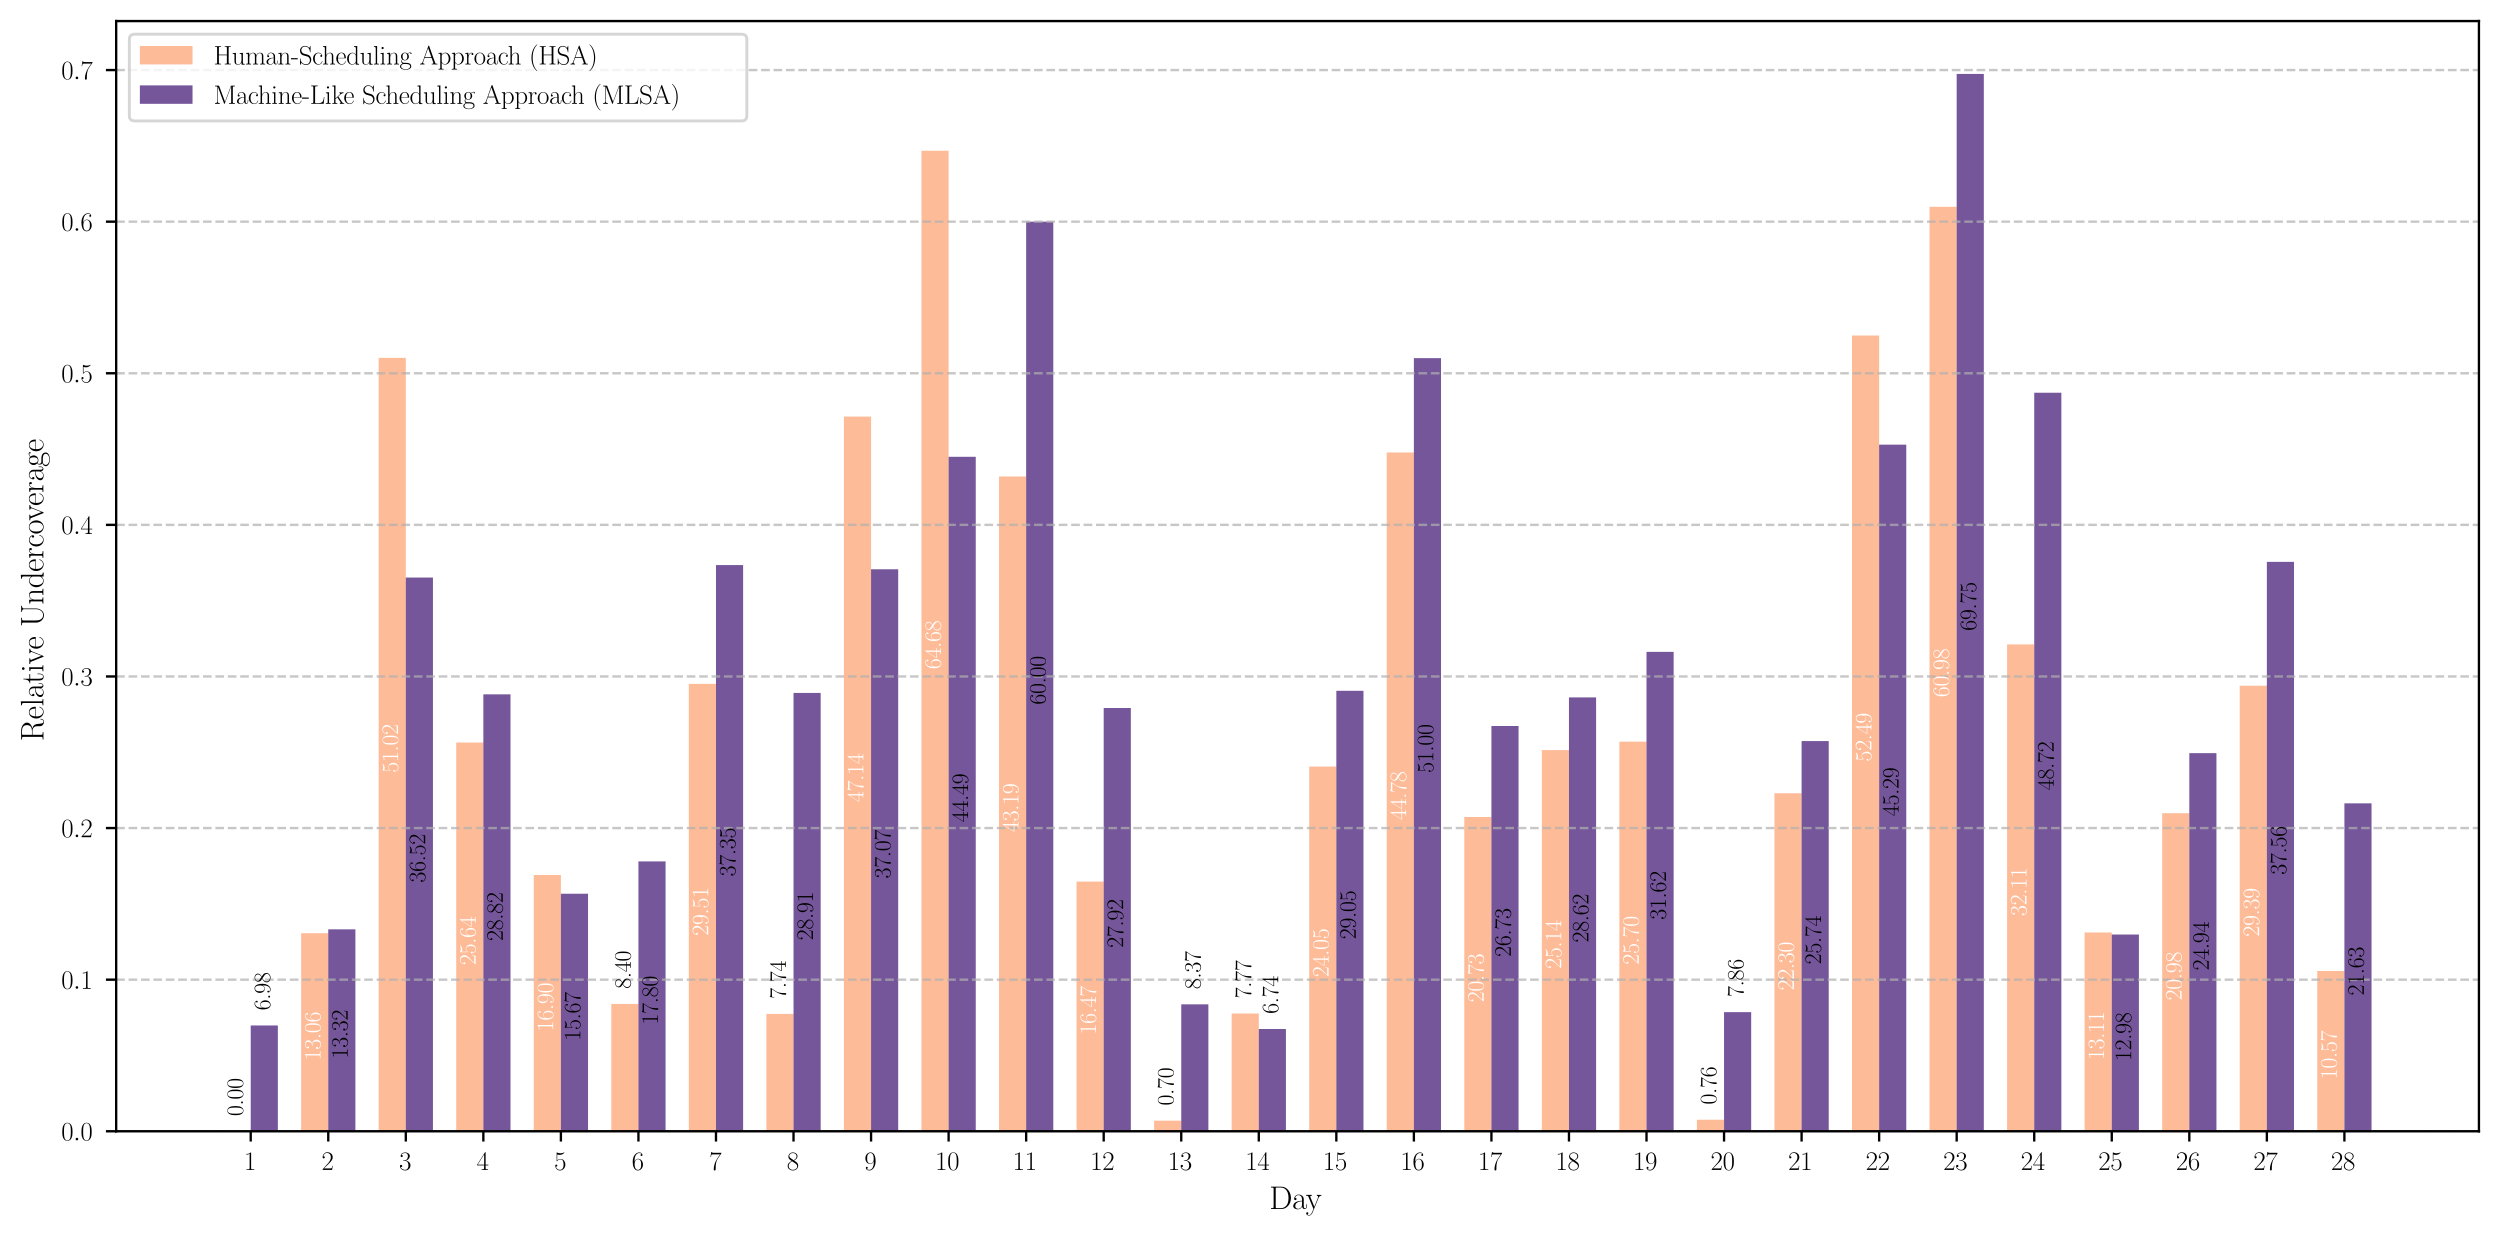 <?xml version="1.0" encoding="utf-8" standalone="no"?>
<!DOCTYPE svg PUBLIC "-//W3C//DTD SVG 1.1//EN"
  "http://www.w3.org/Graphics/SVG/1.1/DTD/svg11.dtd">
<svg xmlns:xlink="http://www.w3.org/1999/xlink" width="854.64pt" height="422.64pt" viewBox="0 0 854.64 422.64" xmlns="http://www.w3.org/2000/svg" version="1.1">
 <defs>
  <style type="text/css">*{stroke-linejoin: round; stroke-linecap: butt}</style>
 </defs>
 <g id="figure_1">
  <g id="patch_1">
   <path d="M 0 422.64 
L 854.64 422.64 
L 854.64 0 
L 0 0 
z
" style="fill: #ffffff"/>
  </g>
  <g id="axes_1">
   <g id="patch_2">
    <path d="M 39.716 386.729 
L 847.44 386.729 
L 847.44 7.2 
L 39.716 7.2 
z
" style="fill: #ffffff"/>
   </g>
   <g id="patch_3">
    <path d="M 76.431 386.729 
L 85.709 386.729 
L 85.709 386.729 
L 76.431 386.729 
z
" clip-path="url(#p1b529b8acc)" style="fill: #fe9f6d; opacity: 0.7"/>
   </g>
   <g id="patch_4">
    <path d="M 102.94 386.729 
L 112.218 386.729 
L 112.218 319.025 
L 102.94 319.025 
z
" clip-path="url(#p1b529b8acc)" style="fill: #fe9f6d; opacity: 0.7"/>
   </g>
   <g id="patch_5">
    <path d="M 129.449 386.729 
L 138.727 386.729 
L 138.727 122.336 
L 129.449 122.336 
z
" clip-path="url(#p1b529b8acc)" style="fill: #fe9f6d; opacity: 0.7"/>
   </g>
   <g id="patch_6">
    <path d="M 155.958 386.729 
L 165.236 386.729 
L 165.236 253.844 
L 155.958 253.844 
z
" clip-path="url(#p1b529b8acc)" style="fill: #fe9f6d; opacity: 0.7"/>
   </g>
   <g id="patch_7">
    <path d="M 182.466 386.729 
L 191.744 386.729 
L 191.744 299.12 
L 182.466 299.12 
z
" clip-path="url(#p1b529b8acc)" style="fill: #fe9f6d; opacity: 0.7"/>
   </g>
   <g id="patch_8">
    <path d="M 208.975 386.729 
L 218.253 386.729 
L 218.253 343.196 
L 208.975 343.196 
z
" clip-path="url(#p1b529b8acc)" style="fill: #fe9f6d; opacity: 0.7"/>
   </g>
   <g id="patch_9">
    <path d="M 235.484 386.729 
L 244.762 386.729 
L 244.762 233.792 
L 235.484 233.792 
z
" clip-path="url(#p1b529b8acc)" style="fill: #fe9f6d; opacity: 0.7"/>
   </g>
   <g id="patch_10">
    <path d="M 261.993 386.729 
L 271.271 386.729 
L 271.271 346.621 
L 261.993 346.621 
z
" clip-path="url(#p1b529b8acc)" style="fill: #fe9f6d; opacity: 0.7"/>
   </g>
   <g id="patch_11">
    <path d="M 288.502 386.729 
L 297.78 386.729 
L 297.78 142.411 
L 288.502 142.411 
z
" clip-path="url(#p1b529b8acc)" style="fill: #fe9f6d; opacity: 0.7"/>
   </g>
   <g id="patch_12">
    <path d="M 315.01 386.729 
L 324.289 386.729 
L 324.289 51.528 
L 315.01 51.528 
z
" clip-path="url(#p1b529b8acc)" style="fill: #fe9f6d; opacity: 0.7"/>
   </g>
   <g id="patch_13">
    <path d="M 341.519 386.729 
L 350.797 386.729 
L 350.797 162.889 
L 341.519 162.889 
z
" clip-path="url(#p1b529b8acc)" style="fill: #fe9f6d; opacity: 0.7"/>
   </g>
   <g id="patch_14">
    <path d="M 368.028 386.729 
L 377.306 386.729 
L 377.306 301.37 
L 368.028 301.37 
z
" clip-path="url(#p1b529b8acc)" style="fill: #fe9f6d; opacity: 0.7"/>
   </g>
   <g id="patch_15">
    <path d="M 394.537 386.729 
L 403.815 386.729 
L 403.815 383.113 
L 394.537 383.113 
z
" clip-path="url(#p1b529b8acc)" style="fill: #fe9f6d; opacity: 0.7"/>
   </g>
   <g id="patch_16">
    <path d="M 421.046 386.729 
L 430.324 386.729 
L 430.324 346.474 
L 421.046 346.474 
z
" clip-path="url(#p1b529b8acc)" style="fill: #fe9f6d; opacity: 0.7"/>
   </g>
   <g id="patch_17">
    <path d="M 447.555 386.729 
L 456.833 386.729 
L 456.833 262.076 
L 447.555 262.076 
z
" clip-path="url(#p1b529b8acc)" style="fill: #fe9f6d; opacity: 0.7"/>
   </g>
   <g id="patch_18">
    <path d="M 474.063 386.729 
L 483.341 386.729 
L 483.341 154.668 
L 474.063 154.668 
z
" clip-path="url(#p1b529b8acc)" style="fill: #fe9f6d; opacity: 0.7"/>
   </g>
   <g id="patch_19">
    <path d="M 500.572 386.729 
L 509.85 386.729 
L 509.85 279.287 
L 500.572 279.287 
z
" clip-path="url(#p1b529b8acc)" style="fill: #fe9f6d; opacity: 0.7"/>
   </g>
   <g id="patch_20">
    <path d="M 527.081 386.729 
L 536.359 386.729 
L 536.359 256.426 
L 527.081 256.426 
z
" clip-path="url(#p1b529b8acc)" style="fill: #fe9f6d; opacity: 0.7"/>
   </g>
   <g id="patch_21">
    <path d="M 553.59 386.729 
L 562.868 386.729 
L 562.868 253.548 
L 553.59 253.548 
z
" clip-path="url(#p1b529b8acc)" style="fill: #fe9f6d; opacity: 0.7"/>
   </g>
   <g id="patch_22">
    <path d="M 580.099 386.729 
L 589.377 386.729 
L 589.377 382.78 
L 580.099 382.78 
z
" clip-path="url(#p1b529b8acc)" style="fill: #fe9f6d; opacity: 0.7"/>
   </g>
   <g id="patch_23">
    <path d="M 606.607 386.729 
L 615.886 386.729 
L 615.886 271.178 
L 606.607 271.178 
z
" clip-path="url(#p1b529b8acc)" style="fill: #fe9f6d; opacity: 0.7"/>
   </g>
   <g id="patch_24">
    <path d="M 633.116 386.729 
L 642.394 386.729 
L 642.394 114.705 
L 633.116 114.705 
z
" clip-path="url(#p1b529b8acc)" style="fill: #fe9f6d; opacity: 0.7"/>
   </g>
   <g id="patch_25">
    <path d="M 659.625 386.729 
L 668.903 386.729 
L 668.903 70.69 
L 659.625 70.69 
z
" clip-path="url(#p1b529b8acc)" style="fill: #fe9f6d; opacity: 0.7"/>
   </g>
   <g id="patch_26">
    <path d="M 686.134 386.729 
L 695.412 386.729 
L 695.412 220.302 
L 686.134 220.302 
z
" clip-path="url(#p1b529b8acc)" style="fill: #fe9f6d; opacity: 0.7"/>
   </g>
   <g id="patch_27">
    <path d="M 712.643 386.729 
L 721.921 386.729 
L 721.921 318.78 
L 712.643 318.78 
z
" clip-path="url(#p1b529b8acc)" style="fill: #fe9f6d; opacity: 0.7"/>
   </g>
   <g id="patch_28">
    <path d="M 739.151 386.729 
L 748.43 386.729 
L 748.43 277.998 
L 739.151 277.998 
z
" clip-path="url(#p1b529b8acc)" style="fill: #fe9f6d; opacity: 0.7"/>
   </g>
   <g id="patch_29">
    <path d="M 765.66 386.729 
L 774.938 386.729 
L 774.938 234.416 
L 765.66 234.416 
z
" clip-path="url(#p1b529b8acc)" style="fill: #fe9f6d; opacity: 0.7"/>
   </g>
   <g id="patch_30">
    <path d="M 792.169 386.729 
L 801.447 386.729 
L 801.447 331.942 
L 792.169 331.942 
z
" clip-path="url(#p1b529b8acc)" style="fill: #fe9f6d; opacity: 0.7"/>
   </g>
   <g id="patch_31">
    <path d="M 85.709 386.729 
L 94.987 386.729 
L 94.987 350.572 
L 85.709 350.572 
z
" clip-path="url(#p1b529b8acc)" style="fill: #3b0f70; opacity: 0.7"/>
   </g>
   <g id="patch_32">
    <path d="M 112.218 386.729 
L 121.496 386.729 
L 121.496 317.702 
L 112.218 317.702 
z
" clip-path="url(#p1b529b8acc)" style="fill: #3b0f70; opacity: 0.7"/>
   </g>
   <g id="patch_33">
    <path d="M 138.727 386.729 
L 148.005 386.729 
L 148.005 197.44 
L 138.727 197.44 
z
" clip-path="url(#p1b529b8acc)" style="fill: #3b0f70; opacity: 0.7"/>
   </g>
   <g id="patch_34">
    <path d="M 165.236 386.729 
L 174.514 386.729 
L 174.514 237.366 
L 165.236 237.366 
z
" clip-path="url(#p1b529b8acc)" style="fill: #3b0f70; opacity: 0.7"/>
   </g>
   <g id="patch_35">
    <path d="M 191.744 386.729 
L 201.023 386.729 
L 201.023 305.536 
L 191.744 305.536 
z
" clip-path="url(#p1b529b8acc)" style="fill: #3b0f70; opacity: 0.7"/>
   </g>
   <g id="patch_36">
    <path d="M 218.253 386.729 
L 227.531 386.729 
L 227.531 294.48 
L 218.253 294.48 
z
" clip-path="url(#p1b529b8acc)" style="fill: #3b0f70; opacity: 0.7"/>
   </g>
   <g id="patch_37">
    <path d="M 244.762 386.729 
L 254.04 386.729 
L 254.04 193.178 
L 244.762 193.178 
z
" clip-path="url(#p1b529b8acc)" style="fill: #3b0f70; opacity: 0.7"/>
   </g>
   <g id="patch_38">
    <path d="M 271.271 386.729 
L 280.549 386.729 
L 280.549 236.887 
L 271.271 236.887 
z
" clip-path="url(#p1b529b8acc)" style="fill: #3b0f70; opacity: 0.7"/>
   </g>
   <g id="patch_39">
    <path d="M 297.78 386.729 
L 307.058 386.729 
L 307.058 194.606 
L 297.78 194.606 
z
" clip-path="url(#p1b529b8acc)" style="fill: #3b0f70; opacity: 0.7"/>
   </g>
   <g id="patch_40">
    <path d="M 324.289 386.729 
L 333.567 386.729 
L 333.567 156.156 
L 324.289 156.156 
z
" clip-path="url(#p1b529b8acc)" style="fill: #3b0f70; opacity: 0.7"/>
   </g>
   <g id="patch_41">
    <path d="M 350.797 386.729 
L 360.075 386.729 
L 360.075 75.779 
L 350.797 75.779 
z
" clip-path="url(#p1b529b8acc)" style="fill: #3b0f70; opacity: 0.7"/>
   </g>
   <g id="patch_42">
    <path d="M 377.306 386.729 
L 386.584 386.729 
L 386.584 242.025 
L 377.306 242.025 
z
" clip-path="url(#p1b529b8acc)" style="fill: #3b0f70; opacity: 0.7"/>
   </g>
   <g id="patch_43">
    <path d="M 403.815 386.729 
L 413.093 386.729 
L 413.093 343.34 
L 403.815 343.34 
z
" clip-path="url(#p1b529b8acc)" style="fill: #3b0f70; opacity: 0.7"/>
   </g>
   <g id="patch_44">
    <path d="M 430.324 386.729 
L 439.602 386.729 
L 439.602 351.777 
L 430.324 351.777 
z
" clip-path="url(#p1b529b8acc)" style="fill: #3b0f70; opacity: 0.7"/>
   </g>
   <g id="patch_45">
    <path d="M 456.833 386.729 
L 466.111 386.729 
L 466.111 236.163 
L 456.833 236.163 
z
" clip-path="url(#p1b529b8acc)" style="fill: #3b0f70; opacity: 0.7"/>
   </g>
   <g id="patch_46">
    <path d="M 483.341 386.729 
L 492.62 386.729 
L 492.62 122.421 
L 483.341 122.421 
z
" clip-path="url(#p1b529b8acc)" style="fill: #3b0f70; opacity: 0.7"/>
   </g>
   <g id="patch_47">
    <path d="M 509.85 386.729 
L 519.128 386.729 
L 519.128 248.192 
L 509.85 248.192 
z
" clip-path="url(#p1b529b8acc)" style="fill: #3b0f70; opacity: 0.7"/>
   </g>
   <g id="patch_48">
    <path d="M 536.359 386.729 
L 545.637 386.729 
L 545.637 238.41 
L 536.359 238.41 
z
" clip-path="url(#p1b529b8acc)" style="fill: #3b0f70; opacity: 0.7"/>
   </g>
   <g id="patch_49">
    <path d="M 562.868 386.729 
L 572.146 386.729 
L 572.146 222.844 
L 562.868 222.844 
z
" clip-path="url(#p1b529b8acc)" style="fill: #3b0f70; opacity: 0.7"/>
   </g>
   <g id="patch_50">
    <path d="M 589.377 386.729 
L 598.655 386.729 
L 598.655 346.009 
L 589.377 346.009 
z
" clip-path="url(#p1b529b8acc)" style="fill: #3b0f70; opacity: 0.7"/>
   </g>
   <g id="patch_51">
    <path d="M 615.886 386.729 
L 625.164 386.729 
L 625.164 253.327 
L 615.886 253.327 
z
" clip-path="url(#p1b529b8acc)" style="fill: #3b0f70; opacity: 0.7"/>
   </g>
   <g id="patch_52">
    <path d="M 642.394 386.729 
L 651.672 386.729 
L 651.672 152.019 
L 642.394 152.019 
z
" clip-path="url(#p1b529b8acc)" style="fill: #3b0f70; opacity: 0.7"/>
   </g>
   <g id="patch_53">
    <path d="M 668.903 386.729 
L 678.181 386.729 
L 678.181 25.273 
L 668.903 25.273 
z
" clip-path="url(#p1b529b8acc)" style="fill: #3b0f70; opacity: 0.7"/>
   </g>
   <g id="patch_54">
    <path d="M 695.412 386.729 
L 704.69 386.729 
L 704.69 134.253 
L 695.412 134.253 
z
" clip-path="url(#p1b529b8acc)" style="fill: #3b0f70; opacity: 0.7"/>
   </g>
   <g id="patch_55">
    <path d="M 721.921 386.729 
L 731.199 386.729 
L 731.199 319.471 
L 721.921 319.471 
z
" clip-path="url(#p1b529b8acc)" style="fill: #3b0f70; opacity: 0.7"/>
   </g>
   <g id="patch_56">
    <path d="M 748.43 386.729 
L 757.708 386.729 
L 757.708 257.471 
L 748.43 257.471 
z
" clip-path="url(#p1b529b8acc)" style="fill: #3b0f70; opacity: 0.7"/>
   </g>
   <g id="patch_57">
    <path d="M 774.938 386.729 
L 784.216 386.729 
L 784.216 192.077 
L 774.938 192.077 
z
" clip-path="url(#p1b529b8acc)" style="fill: #3b0f70; opacity: 0.7"/>
   </g>
   <g id="patch_58">
    <path d="M 801.447 386.729 
L 810.725 386.729 
L 810.725 274.617 
L 801.447 274.617 
z
" clip-path="url(#p1b529b8acc)" style="fill: #3b0f70; opacity: 0.7"/>
   </g>
   <g id="matplotlib.axis_1">
    <g id="xtick_1">
     <g id="line2d_1">
      <defs>
       <path id="m59fcc6556e" d="M 0 0 
L 0 3.5 
" style="stroke: #000000; stroke-width: 0.8"/>
      </defs>
      <g>
       <use xlink:href="#m59fcc6556e" x="85.709" y="386.729" style="stroke: #000000; stroke-width: 0.8"/>
      </g>
     </g>
     <g id="text_1">
      <!-- $\mathdefault{1}$ -->
      <g transform="translate(83.405 399.955) scale(0.09 -0.09)">
       <defs>
        <path id="CMR17-31" d="M 1702 4058 
C 1702 4192 1696 4192 1606 4192 
C 1357 3916 979 3827 621 3827 
C 602 3827 570 3827 563 3808 
C 557 3795 557 3782 557 3648 
C 755 3648 1088 3686 1344 3839 
L 1344 461 
C 1344 236 1331 160 781 160 
L 589 160 
L 589 0 
C 896 0 1216 0 1523 0 
C 1830 0 2150 0 2458 0 
L 2458 160 
L 2266 160 
C 1715 160 1702 230 1702 458 
L 1702 4058 
z
" transform="scale(0.016)"/>
       </defs>
       <use xlink:href="#CMR17-31" transform="scale(0.996)"/>
      </g>
     </g>
    </g>
    <g id="xtick_2">
     <g id="line2d_2">
      <g>
       <use xlink:href="#m59fcc6556e" x="112.218" y="386.729" style="stroke: #000000; stroke-width: 0.8"/>
      </g>
     </g>
     <g id="text_2">
      <!-- $\mathdefault{2}$ -->
      <g transform="translate(109.914 399.955) scale(0.09 -0.09)">
       <defs>
        <path id="CMR17-32" d="M 2669 989 
L 2554 989 
C 2490 536 2438 459 2413 420 
C 2381 369 1920 369 1830 369 
L 602 369 
C 832 619 1280 1072 1824 1597 
C 2214 1967 2669 2402 2669 3035 
C 2669 3790 2067 4224 1395 4224 
C 691 4224 262 3604 262 3030 
C 262 2780 448 2748 525 2748 
C 589 2748 781 2787 781 3010 
C 781 3207 614 3264 525 3264 
C 486 3264 448 3258 422 3245 
C 544 3790 915 4058 1306 4058 
C 1862 4058 2227 3617 2227 3035 
C 2227 2479 1901 2000 1536 1584 
L 262 146 
L 262 0 
L 2515 0 
L 2669 989 
z
" transform="scale(0.016)"/>
       </defs>
       <use xlink:href="#CMR17-32" transform="scale(0.996)"/>
      </g>
     </g>
    </g>
    <g id="xtick_3">
     <g id="line2d_3">
      <g>
       <use xlink:href="#m59fcc6556e" x="138.727" y="386.729" style="stroke: #000000; stroke-width: 0.8"/>
      </g>
     </g>
     <g id="text_3">
      <!-- $\mathdefault{3}$ -->
      <g transform="translate(136.423 399.955) scale(0.09 -0.09)">
       <defs>
        <path id="CMR17-33" d="M 1414 2157 
C 1984 2157 2234 1662 2234 1090 
C 2234 320 1824 25 1453 25 
C 1114 25 563 194 390 693 
C 422 680 454 680 486 680 
C 640 680 755 782 755 948 
C 755 1133 614 1216 486 1216 
C 378 1216 211 1165 211 926 
C 211 335 787 -128 1466 -128 
C 2176 -128 2720 430 2720 1085 
C 2720 1707 2208 2157 1600 2227 
C 2086 2328 2554 2756 2554 3329 
C 2554 3820 2048 4179 1472 4179 
C 890 4179 378 3829 378 3329 
C 378 3110 544 3072 627 3072 
C 762 3072 877 3155 877 3321 
C 877 3486 762 3569 627 3569 
C 602 3569 570 3569 544 3557 
C 730 3959 1235 4032 1459 4032 
C 1683 4032 2106 3925 2106 3320 
C 2106 3143 2080 2828 1862 2550 
C 1670 2304 1453 2304 1242 2284 
C 1210 2284 1062 2269 1037 2269 
C 992 2263 966 2257 966 2208 
C 966 2163 973 2157 1101 2157 
L 1414 2157 
z
" transform="scale(0.016)"/>
       </defs>
       <use xlink:href="#CMR17-33" transform="scale(0.996)"/>
      </g>
     </g>
    </g>
    <g id="xtick_4">
     <g id="line2d_4">
      <g>
       <use xlink:href="#m59fcc6556e" x="165.236" y="386.729" style="stroke: #000000; stroke-width: 0.8"/>
      </g>
     </g>
     <g id="text_4">
      <!-- $\mathdefault{4}$ -->
      <g transform="translate(162.932 399.955) scale(0.09 -0.09)">
       <defs>
        <path id="CMR17-34" d="M 2150 4122 
C 2150 4256 2144 4256 2029 4256 
L 128 1254 
L 128 1088 
L 1779 1088 
L 1779 457 
C 1779 224 1766 160 1318 160 
L 1197 160 
L 1197 0 
C 1402 0 1747 0 1965 0 
C 2182 0 2528 0 2733 0 
L 2733 160 
L 2611 160 
C 2163 160 2150 224 2150 457 
L 2150 1088 
L 2803 1088 
L 2803 1254 
L 2150 1254 
L 2150 4122 
z
M 1798 3703 
L 1798 1254 
L 256 1254 
L 1798 3703 
z
" transform="scale(0.016)"/>
       </defs>
       <use xlink:href="#CMR17-34" transform="scale(0.996)"/>
      </g>
     </g>
    </g>
    <g id="xtick_5">
     <g id="line2d_5">
      <g>
       <use xlink:href="#m59fcc6556e" x="191.744" y="386.729" style="stroke: #000000; stroke-width: 0.8"/>
      </g>
     </g>
     <g id="text_5">
      <!-- $\mathdefault{5}$ -->
      <g transform="translate(189.441 399.955) scale(0.09 -0.09)">
       <defs>
        <path id="CMR17-35" d="M 730 3692 
C 794 3666 1056 3584 1325 3584 
C 1920 3584 2246 3911 2432 4100 
C 2432 4157 2432 4192 2394 4192 
C 2387 4192 2374 4192 2323 4163 
C 2099 4058 1837 3973 1517 3973 
C 1325 3973 1037 3999 723 4139 
C 653 4171 640 4171 634 4171 
C 602 4171 595 4164 595 4037 
L 595 2203 
C 595 2089 595 2057 659 2057 
C 691 2057 704 2070 736 2114 
C 941 2401 1222 2522 1542 2522 
C 1766 2522 2246 2382 2246 1289 
C 2246 1085 2246 715 2054 421 
C 1894 159 1645 25 1370 25 
C 947 25 518 320 403 814 
C 429 807 480 795 506 795 
C 589 795 749 840 749 1038 
C 749 1210 627 1280 506 1280 
C 358 1280 262 1190 262 1011 
C 262 454 704 -128 1382 -128 
C 2042 -128 2669 440 2669 1264 
C 2669 2030 2170 2624 1549 2624 
C 1222 2624 947 2503 730 2274 
L 730 3692 
z
" transform="scale(0.016)"/>
       </defs>
       <use xlink:href="#CMR17-35" transform="scale(0.996)"/>
      </g>
     </g>
    </g>
    <g id="xtick_6">
     <g id="line2d_6">
      <g>
       <use xlink:href="#m59fcc6556e" x="218.253" y="386.729" style="stroke: #000000; stroke-width: 0.8"/>
      </g>
     </g>
     <g id="text_6">
      <!-- $\mathdefault{6}$ -->
      <g transform="translate(215.949 399.955) scale(0.09 -0.09)">
       <defs>
        <path id="CMR17-36" d="M 678 2176 
C 678 3690 1395 4032 1811 4032 
C 1946 4032 2272 4009 2400 3776 
C 2298 3776 2106 3776 2106 3553 
C 2106 3381 2246 3323 2336 3323 
C 2394 3323 2566 3348 2566 3560 
C 2566 3954 2246 4179 1805 4179 
C 1043 4179 243 3390 243 1984 
C 243 253 966 -128 1478 -128 
C 2099 -128 2688 427 2688 1283 
C 2688 2081 2170 2662 1517 2662 
C 1126 2662 838 2407 678 1960 
L 678 2176 
z
M 1478 25 
C 691 25 691 1200 691 1436 
C 691 1896 909 2560 1504 2560 
C 1613 2560 1926 2560 2138 2120 
C 2253 1870 2253 1609 2253 1289 
C 2253 944 2253 690 2118 434 
C 1978 171 1773 25 1478 25 
z
" transform="scale(0.016)"/>
       </defs>
       <use xlink:href="#CMR17-36" transform="scale(0.996)"/>
      </g>
     </g>
    </g>
    <g id="xtick_7">
     <g id="line2d_7">
      <g>
       <use xlink:href="#m59fcc6556e" x="244.762" y="386.729" style="stroke: #000000; stroke-width: 0.8"/>
      </g>
     </g>
     <g id="text_7">
      <!-- $\mathdefault{7}$ -->
      <g transform="translate(242.458 399.955) scale(0.09 -0.09)">
       <defs>
        <path id="CMR17-37" d="M 2886 3941 
L 2886 4081 
L 1382 4081 
C 634 4081 621 4165 595 4288 
L 480 4288 
L 294 3094 
L 410 3094 
C 429 3215 474 3540 550 3661 
C 589 3712 1062 3712 1171 3712 
L 2579 3712 
L 1869 2661 
C 1395 1954 1069 999 1069 165 
C 1069 89 1069 -128 1299 -128 
C 1530 -128 1530 89 1530 171 
L 1530 465 
C 1530 1508 1709 2196 2003 2636 
L 2886 3941 
z
" transform="scale(0.016)"/>
       </defs>
       <use xlink:href="#CMR17-37" transform="scale(0.996)"/>
      </g>
     </g>
    </g>
    <g id="xtick_8">
     <g id="line2d_8">
      <g>
       <use xlink:href="#m59fcc6556e" x="271.271" y="386.729" style="stroke: #000000; stroke-width: 0.8"/>
      </g>
     </g>
     <g id="text_8">
      <!-- $\mathdefault{8}$ -->
      <g transform="translate(268.967 399.955) scale(0.09 -0.09)">
       <defs>
        <path id="CMR17-38" d="M 1741 2264 
C 2144 2467 2554 2773 2554 3263 
C 2554 3841 1990 4179 1472 4179 
C 890 4179 378 3759 378 3180 
C 378 3021 416 2747 666 2505 
C 730 2442 998 2251 1171 2130 
C 883 1983 211 1634 211 934 
C 211 279 838 -128 1459 -128 
C 2144 -128 2720 362 2720 1010 
C 2720 1590 2330 1857 2074 2029 
L 1741 2264 
z
M 902 2822 
C 851 2854 595 3051 595 3351 
C 595 3739 998 4032 1459 4032 
C 1965 4032 2336 3676 2336 3262 
C 2336 2669 1670 2331 1638 2331 
C 1632 2331 1626 2331 1574 2370 
L 902 2822 
z
M 2080 1519 
C 2176 1449 2483 1240 2483 851 
C 2483 381 2010 25 1472 25 
C 890 25 448 438 448 940 
C 448 1443 838 1862 1280 2060 
L 2080 1519 
z
" transform="scale(0.016)"/>
       </defs>
       <use xlink:href="#CMR17-38" transform="scale(0.996)"/>
      </g>
     </g>
    </g>
    <g id="xtick_9">
     <g id="line2d_9">
      <g>
       <use xlink:href="#m59fcc6556e" x="297.78" y="386.729" style="stroke: #000000; stroke-width: 0.8"/>
      </g>
     </g>
     <g id="text_9">
      <!-- $\mathdefault{9}$ -->
      <g transform="translate(295.476 399.955) scale(0.09 -0.09)">
       <defs>
        <path id="CMR17-39" d="M 2253 1864 
C 2253 464 1670 31 1190 31 
C 1043 31 685 31 538 294 
C 704 268 826 357 826 518 
C 826 692 685 749 595 749 
C 538 749 365 723 365 506 
C 365 71 742 -128 1203 -128 
C 1939 -128 2688 674 2688 2073 
C 2688 3817 1971 4179 1485 4179 
C 851 4179 243 3628 243 2778 
C 243 1991 762 1408 1414 1408 
C 1952 1408 2189 1903 2253 2112 
L 2253 1864 
z
M 1427 1510 
C 1254 1510 1011 1542 813 1922 
C 678 2169 678 2461 678 2771 
C 678 3146 678 3405 858 3684 
C 947 3817 1114 4032 1485 4032 
C 2240 4032 2240 2885 2240 2632 
C 2240 2182 2035 1510 1427 1510 
z
" transform="scale(0.016)"/>
       </defs>
       <use xlink:href="#CMR17-39" transform="scale(0.996)"/>
      </g>
     </g>
    </g>
    <g id="xtick_10">
     <g id="line2d_10">
      <g>
       <use xlink:href="#m59fcc6556e" x="324.289" y="386.729" style="stroke: #000000; stroke-width: 0.8"/>
      </g>
     </g>
     <g id="text_10">
      <!-- $\mathdefault{10}$ -->
      <g transform="translate(319.681 399.955) scale(0.09 -0.09)">
       <defs>
        <path id="CMR17-30" d="M 2688 2025 
C 2688 2416 2682 3080 2413 3591 
C 2176 4039 1798 4198 1466 4198 
C 1158 4198 768 4058 525 3597 
C 269 3118 243 2524 243 2025 
C 243 1661 250 1106 448 619 
C 723 -39 1216 -128 1466 -128 
C 1760 -128 2208 -7 2470 600 
C 2662 1042 2688 1559 2688 2025 
z
M 1466 -26 
C 1056 -26 813 325 723 812 
C 653 1188 653 1738 653 2096 
C 653 2588 653 2997 736 3387 
C 858 3929 1216 4096 1466 4096 
C 1728 4096 2067 3923 2189 3400 
C 2272 3036 2278 2607 2278 2096 
C 2278 1680 2278 1169 2202 792 
C 2067 95 1690 -26 1466 -26 
z
" transform="scale(0.016)"/>
       </defs>
       <use xlink:href="#CMR17-31" transform="scale(0.996)"/>
       <use xlink:href="#CMR17-30" transform="translate(45.69 0) scale(0.996)"/>
      </g>
     </g>
    </g>
    <g id="xtick_11">
     <g id="line2d_11">
      <g>
       <use xlink:href="#m59fcc6556e" x="350.797" y="386.729" style="stroke: #000000; stroke-width: 0.8"/>
      </g>
     </g>
     <g id="text_11">
      <!-- $\mathdefault{11}$ -->
      <g transform="translate(346.19 399.955) scale(0.09 -0.09)">
       <use xlink:href="#CMR17-31" transform="scale(0.996)"/>
       <use xlink:href="#CMR17-31" transform="translate(45.69 0) scale(0.996)"/>
      </g>
     </g>
    </g>
    <g id="xtick_12">
     <g id="line2d_12">
      <g>
       <use xlink:href="#m59fcc6556e" x="377.306" y="386.729" style="stroke: #000000; stroke-width: 0.8"/>
      </g>
     </g>
     <g id="text_12">
      <!-- $\mathdefault{12}$ -->
      <g transform="translate(372.699 399.955) scale(0.09 -0.09)">
       <use xlink:href="#CMR17-31" transform="scale(0.996)"/>
       <use xlink:href="#CMR17-32" transform="translate(45.69 0) scale(0.996)"/>
      </g>
     </g>
    </g>
    <g id="xtick_13">
     <g id="line2d_13">
      <g>
       <use xlink:href="#m59fcc6556e" x="403.815" y="386.729" style="stroke: #000000; stroke-width: 0.8"/>
      </g>
     </g>
     <g id="text_13">
      <!-- $\mathdefault{13}$ -->
      <g transform="translate(399.207 399.955) scale(0.09 -0.09)">
       <use xlink:href="#CMR17-31" transform="scale(0.996)"/>
       <use xlink:href="#CMR17-33" transform="translate(45.69 0) scale(0.996)"/>
      </g>
     </g>
    </g>
    <g id="xtick_14">
     <g id="line2d_14">
      <g>
       <use xlink:href="#m59fcc6556e" x="430.324" y="386.729" style="stroke: #000000; stroke-width: 0.8"/>
      </g>
     </g>
     <g id="text_14">
      <!-- $\mathdefault{14}$ -->
      <g transform="translate(425.716 399.955) scale(0.09 -0.09)">
       <use xlink:href="#CMR17-31" transform="scale(0.996)"/>
       <use xlink:href="#CMR17-34" transform="translate(45.69 0) scale(0.996)"/>
      </g>
     </g>
    </g>
    <g id="xtick_15">
     <g id="line2d_15">
      <g>
       <use xlink:href="#m59fcc6556e" x="456.833" y="386.729" style="stroke: #000000; stroke-width: 0.8"/>
      </g>
     </g>
     <g id="text_15">
      <!-- $\mathdefault{15}$ -->
      <g transform="translate(452.225 399.955) scale(0.09 -0.09)">
       <use xlink:href="#CMR17-31" transform="scale(0.996)"/>
       <use xlink:href="#CMR17-35" transform="translate(45.69 0) scale(0.996)"/>
      </g>
     </g>
    </g>
    <g id="xtick_16">
     <g id="line2d_16">
      <g>
       <use xlink:href="#m59fcc6556e" x="483.341" y="386.729" style="stroke: #000000; stroke-width: 0.8"/>
      </g>
     </g>
     <g id="text_16">
      <!-- $\mathdefault{16}$ -->
      <g transform="translate(478.734 399.955) scale(0.09 -0.09)">
       <use xlink:href="#CMR17-31" transform="scale(0.996)"/>
       <use xlink:href="#CMR17-36" transform="translate(45.69 0) scale(0.996)"/>
      </g>
     </g>
    </g>
    <g id="xtick_17">
     <g id="line2d_17">
      <g>
       <use xlink:href="#m59fcc6556e" x="509.85" y="386.729" style="stroke: #000000; stroke-width: 0.8"/>
      </g>
     </g>
     <g id="text_17">
      <!-- $\mathdefault{17}$ -->
      <g transform="translate(505.243 399.955) scale(0.09 -0.09)">
       <use xlink:href="#CMR17-31" transform="scale(0.996)"/>
       <use xlink:href="#CMR17-37" transform="translate(45.69 0) scale(0.996)"/>
      </g>
     </g>
    </g>
    <g id="xtick_18">
     <g id="line2d_18">
      <g>
       <use xlink:href="#m59fcc6556e" x="536.359" y="386.729" style="stroke: #000000; stroke-width: 0.8"/>
      </g>
     </g>
     <g id="text_18">
      <!-- $\mathdefault{18}$ -->
      <g transform="translate(531.751 399.955) scale(0.09 -0.09)">
       <use xlink:href="#CMR17-31" transform="scale(0.996)"/>
       <use xlink:href="#CMR17-38" transform="translate(45.69 0) scale(0.996)"/>
      </g>
     </g>
    </g>
    <g id="xtick_19">
     <g id="line2d_19">
      <g>
       <use xlink:href="#m59fcc6556e" x="562.868" y="386.729" style="stroke: #000000; stroke-width: 0.8"/>
      </g>
     </g>
     <g id="text_19">
      <!-- $\mathdefault{19}$ -->
      <g transform="translate(558.26 399.955) scale(0.09 -0.09)">
       <use xlink:href="#CMR17-31" transform="scale(0.996)"/>
       <use xlink:href="#CMR17-39" transform="translate(45.69 0) scale(0.996)"/>
      </g>
     </g>
    </g>
    <g id="xtick_20">
     <g id="line2d_20">
      <g>
       <use xlink:href="#m59fcc6556e" x="589.377" y="386.729" style="stroke: #000000; stroke-width: 0.8"/>
      </g>
     </g>
     <g id="text_20">
      <!-- $\mathdefault{20}$ -->
      <g transform="translate(584.769 399.955) scale(0.09 -0.09)">
       <use xlink:href="#CMR17-32" transform="scale(0.996)"/>
       <use xlink:href="#CMR17-30" transform="translate(45.69 0) scale(0.996)"/>
      </g>
     </g>
    </g>
    <g id="xtick_21">
     <g id="line2d_21">
      <g>
       <use xlink:href="#m59fcc6556e" x="615.886" y="386.729" style="stroke: #000000; stroke-width: 0.8"/>
      </g>
     </g>
     <g id="text_21">
      <!-- $\mathdefault{21}$ -->
      <g transform="translate(611.278 399.955) scale(0.09 -0.09)">
       <use xlink:href="#CMR17-32" transform="scale(0.996)"/>
       <use xlink:href="#CMR17-31" transform="translate(45.69 0) scale(0.996)"/>
      </g>
     </g>
    </g>
    <g id="xtick_22">
     <g id="line2d_22">
      <g>
       <use xlink:href="#m59fcc6556e" x="642.394" y="386.729" style="stroke: #000000; stroke-width: 0.8"/>
      </g>
     </g>
     <g id="text_22">
      <!-- $\mathdefault{22}$ -->
      <g transform="translate(637.787 399.955) scale(0.09 -0.09)">
       <use xlink:href="#CMR17-32" transform="scale(0.996)"/>
       <use xlink:href="#CMR17-32" transform="translate(45.69 0) scale(0.996)"/>
      </g>
     </g>
    </g>
    <g id="xtick_23">
     <g id="line2d_23">
      <g>
       <use xlink:href="#m59fcc6556e" x="668.903" y="386.729" style="stroke: #000000; stroke-width: 0.8"/>
      </g>
     </g>
     <g id="text_23">
      <!-- $\mathdefault{23}$ -->
      <g transform="translate(664.295 399.955) scale(0.09 -0.09)">
       <use xlink:href="#CMR17-32" transform="scale(0.996)"/>
       <use xlink:href="#CMR17-33" transform="translate(45.69 0) scale(0.996)"/>
      </g>
     </g>
    </g>
    <g id="xtick_24">
     <g id="line2d_24">
      <g>
       <use xlink:href="#m59fcc6556e" x="695.412" y="386.729" style="stroke: #000000; stroke-width: 0.8"/>
      </g>
     </g>
     <g id="text_24">
      <!-- $\mathdefault{24}$ -->
      <g transform="translate(690.804 399.955) scale(0.09 -0.09)">
       <use xlink:href="#CMR17-32" transform="scale(0.996)"/>
       <use xlink:href="#CMR17-34" transform="translate(45.69 0) scale(0.996)"/>
      </g>
     </g>
    </g>
    <g id="xtick_25">
     <g id="line2d_25">
      <g>
       <use xlink:href="#m59fcc6556e" x="721.921" y="386.729" style="stroke: #000000; stroke-width: 0.8"/>
      </g>
     </g>
     <g id="text_25">
      <!-- $\mathdefault{25}$ -->
      <g transform="translate(717.313 399.955) scale(0.09 -0.09)">
       <use xlink:href="#CMR17-32" transform="scale(0.996)"/>
       <use xlink:href="#CMR17-35" transform="translate(45.69 0) scale(0.996)"/>
      </g>
     </g>
    </g>
    <g id="xtick_26">
     <g id="line2d_26">
      <g>
       <use xlink:href="#m59fcc6556e" x="748.43" y="386.729" style="stroke: #000000; stroke-width: 0.8"/>
      </g>
     </g>
     <g id="text_26">
      <!-- $\mathdefault{26}$ -->
      <g transform="translate(743.822 399.955) scale(0.09 -0.09)">
       <use xlink:href="#CMR17-32" transform="scale(0.996)"/>
       <use xlink:href="#CMR17-36" transform="translate(45.69 0) scale(0.996)"/>
      </g>
     </g>
    </g>
    <g id="xtick_27">
     <g id="line2d_27">
      <g>
       <use xlink:href="#m59fcc6556e" x="774.938" y="386.729" style="stroke: #000000; stroke-width: 0.8"/>
      </g>
     </g>
     <g id="text_27">
      <!-- $\mathdefault{27}$ -->
      <g transform="translate(770.331 399.955) scale(0.09 -0.09)">
       <use xlink:href="#CMR17-32" transform="scale(0.996)"/>
       <use xlink:href="#CMR17-37" transform="translate(45.69 0) scale(0.996)"/>
      </g>
     </g>
    </g>
    <g id="xtick_28">
     <g id="line2d_28">
      <g>
       <use xlink:href="#m59fcc6556e" x="801.447" y="386.729" style="stroke: #000000; stroke-width: 0.8"/>
      </g>
     </g>
     <g id="text_28">
      <!-- $\mathdefault{28}$ -->
      <g transform="translate(796.84 399.955) scale(0.09 -0.09)">
       <use xlink:href="#CMR17-32" transform="scale(0.996)"/>
       <use xlink:href="#CMR17-38" transform="translate(45.69 0) scale(0.996)"/>
      </g>
     </g>
    </g>
    <g id="text_29">
     <!-- Day -->
     <g transform="translate(433.913 413.309) scale(0.11 -0.11)">
      <defs>
       <path id="CMR17-44" d="M 333 4352 
L 333 4186 
C 774 4186 845 4186 845 3900 
L 845 452 
C 845 166 774 166 333 166 
L 333 0 
L 2368 0 
C 3398 0 4224 943 4224 2141 
C 4224 3346 3411 4352 2368 4352 
L 333 4352 
z
M 1523 166 
C 1267 166 1254 197 1254 414 
L 1254 3938 
C 1254 4155 1267 4186 1523 4186 
L 2240 4186 
C 2771 4186 3750 3874 3750 2141 
C 3750 1242 3488 879 3366 707 
C 3213 510 2848 166 2240 166 
L 1523 166 
z
" transform="scale(0.016)"/>
       <path id="CMR17-61" d="M 2304 1653 
C 2304 2072 2304 2294 2035 2543 
C 1798 2752 1523 2816 1306 2816 
C 800 2816 435 2407 435 1971 
C 435 1728 627 1728 666 1728 
C 749 1728 896 1778 896 1954 
C 896 2112 774 2181 666 2181 
C 640 2181 608 2174 589 2168 
C 723 2592 1069 2714 1293 2714 
C 1613 2714 1965 2429 1965 1885 
L 1965 1600 
C 1587 1600 1133 1549 774 1357 
C 371 1133 256 813 256 570 
C 256 77 832 -64 1171 -64 
C 1523 -64 1850 139 1990 511 
C 2003 233 2182 -18 2464 -18 
C 2598 -18 2938 70 2938 567 
L 2938 920 
L 2822 920 
L 2822 562 
C 2822 178 2650 128 2566 128 
C 2304 128 2304 458 2304 738 
L 2304 1653 
z
M 1965 870 
C 1965 317 1568 38 1216 38 
C 896 38 646 275 646 570 
C 646 761 730 1100 1101 1305 
C 1408 1478 1760 1504 1965 1504 
L 1965 870 
z
" transform="scale(0.016)"/>
       <path id="CMR17-79" d="M 2496 2197 
C 2656 2586 2944 2586 3034 2586 
L 3034 2752 
C 2912 2752 2752 2752 2630 2752 
C 2496 2752 2285 2752 2157 2758 
L 2157 2592 
C 2400 2573 2406 2394 2406 2343 
C 2406 2280 2394 2248 2362 2171 
L 1664 449 
L 902 2306 
C 870 2382 870 2426 870 2433 
C 870 2573 1018 2586 1171 2586 
L 1171 2758 
C 1018 2752 742 2752 582 2752 
C 410 2752 205 2752 64 2758 
L 64 2586 
C 410 2586 448 2554 531 2350 
L 1485 15 
C 1197 -738 1030 -1178 627 -1178 
C 557 -1178 397 -1159 282 -1044 
C 429 -1031 493 -942 493 -833 
C 493 -725 416 -629 288 -629 
C 147 -629 77 -725 77 -840 
C 77 -1095 339 -1280 627 -1280 
C 998 -1280 1229 -922 1357 -604 
L 2496 2197 
z
" transform="scale(0.016)"/>
      </defs>
      <use xlink:href="#CMR17-44" transform="scale(0.996)"/>
      <use xlink:href="#CMR17-61" transform="translate(70.394 0) scale(0.996)"/>
      <use xlink:href="#CMR17-79" transform="translate(113.482 0) scale(0.996)"/>
     </g>
    </g>
   </g>
   <g id="matplotlib.axis_2">
    <g id="ytick_1">
     <g id="line2d_29">
      <path d="M 39.716 386.729 
L 847.44 386.729 
" clip-path="url(#p1b529b8acc)" style="fill: none; stroke-dasharray: 2.96,1.28; stroke-dashoffset: 0; stroke: #b0b0b0; stroke-opacity: 0.7; stroke-width: 0.8"/>
     </g>
     <g id="line2d_30">
      <defs>
       <path id="me945b746e1" d="M 0 0 
L -3.5 0 
" style="stroke: #000000; stroke-width: 0.8"/>
      </defs>
      <g>
       <use xlink:href="#me945b746e1" x="39.716" y="386.729" style="stroke: #000000; stroke-width: 0.8"/>
      </g>
     </g>
     <g id="text_30">
      <!-- $\mathdefault{0.0}$ -->
      <g transform="translate(20.941 389.842) scale(0.09 -0.09)">
       <defs>
        <path id="CMMI12-3a" d="M 1178 307 
C 1178 492 1024 619 870 619 
C 685 619 557 466 557 313 
C 557 128 710 0 864 0 
C 1050 0 1178 153 1178 307 
z
" transform="scale(0.016)"/>
       </defs>
       <use xlink:href="#CMR17-30" transform="scale(0.996)"/>
       <use xlink:href="#CMMI12-3a" transform="translate(45.69 0) scale(0.996)"/>
       <use xlink:href="#CMR17-30" transform="translate(72.788 0) scale(0.996)"/>
      </g>
     </g>
    </g>
    <g id="ytick_2">
     <g id="line2d_31">
      <path d="M 39.716 334.904 
L 847.44 334.904 
" clip-path="url(#p1b529b8acc)" style="fill: none; stroke-dasharray: 2.96,1.28; stroke-dashoffset: 0; stroke: #b0b0b0; stroke-opacity: 0.7; stroke-width: 0.8"/>
     </g>
     <g id="line2d_32">
      <g>
       <use xlink:href="#me945b746e1" x="39.716" y="334.904" style="stroke: #000000; stroke-width: 0.8"/>
      </g>
     </g>
     <g id="text_31">
      <!-- $\mathdefault{0.1}$ -->
      <g transform="translate(20.941 338.017) scale(0.09 -0.09)">
       <use xlink:href="#CMR17-30" transform="scale(0.996)"/>
       <use xlink:href="#CMMI12-3a" transform="translate(45.69 0) scale(0.996)"/>
       <use xlink:href="#CMR17-31" transform="translate(72.788 0) scale(0.996)"/>
      </g>
     </g>
    </g>
    <g id="ytick_3">
     <g id="line2d_33">
      <path d="M 39.716 283.079 
L 847.44 283.079 
" clip-path="url(#p1b529b8acc)" style="fill: none; stroke-dasharray: 2.96,1.28; stroke-dashoffset: 0; stroke: #b0b0b0; stroke-opacity: 0.7; stroke-width: 0.8"/>
     </g>
     <g id="line2d_34">
      <g>
       <use xlink:href="#me945b746e1" x="39.716" y="283.079" style="stroke: #000000; stroke-width: 0.8"/>
      </g>
     </g>
     <g id="text_32">
      <!-- $\mathdefault{0.2}$ -->
      <g transform="translate(20.941 286.192) scale(0.09 -0.09)">
       <use xlink:href="#CMR17-30" transform="scale(0.996)"/>
       <use xlink:href="#CMMI12-3a" transform="translate(45.69 0) scale(0.996)"/>
       <use xlink:href="#CMR17-32" transform="translate(72.788 0) scale(0.996)"/>
      </g>
     </g>
    </g>
    <g id="ytick_4">
     <g id="line2d_35">
      <path d="M 39.716 231.254 
L 847.44 231.254 
" clip-path="url(#p1b529b8acc)" style="fill: none; stroke-dasharray: 2.96,1.28; stroke-dashoffset: 0; stroke: #b0b0b0; stroke-opacity: 0.7; stroke-width: 0.8"/>
     </g>
     <g id="line2d_36">
      <g>
       <use xlink:href="#me945b746e1" x="39.716" y="231.254" style="stroke: #000000; stroke-width: 0.8"/>
      </g>
     </g>
     <g id="text_33">
      <!-- $\mathdefault{0.3}$ -->
      <g transform="translate(20.941 234.367) scale(0.09 -0.09)">
       <use xlink:href="#CMR17-30" transform="scale(0.996)"/>
       <use xlink:href="#CMMI12-3a" transform="translate(45.69 0) scale(0.996)"/>
       <use xlink:href="#CMR17-33" transform="translate(72.788 0) scale(0.996)"/>
      </g>
     </g>
    </g>
    <g id="ytick_5">
     <g id="line2d_37">
      <path d="M 39.716 179.429 
L 847.44 179.429 
" clip-path="url(#p1b529b8acc)" style="fill: none; stroke-dasharray: 2.96,1.28; stroke-dashoffset: 0; stroke: #b0b0b0; stroke-opacity: 0.7; stroke-width: 0.8"/>
     </g>
     <g id="line2d_38">
      <g>
       <use xlink:href="#me945b746e1" x="39.716" y="179.429" style="stroke: #000000; stroke-width: 0.8"/>
      </g>
     </g>
     <g id="text_34">
      <!-- $\mathdefault{0.4}$ -->
      <g transform="translate(20.941 182.542) scale(0.09 -0.09)">
       <use xlink:href="#CMR17-30" transform="scale(0.996)"/>
       <use xlink:href="#CMMI12-3a" transform="translate(45.69 0) scale(0.996)"/>
       <use xlink:href="#CMR17-34" transform="translate(72.788 0) scale(0.996)"/>
      </g>
     </g>
    </g>
    <g id="ytick_6">
     <g id="line2d_39">
      <path d="M 39.716 127.604 
L 847.44 127.604 
" clip-path="url(#p1b529b8acc)" style="fill: none; stroke-dasharray: 2.96,1.28; stroke-dashoffset: 0; stroke: #b0b0b0; stroke-opacity: 0.7; stroke-width: 0.8"/>
     </g>
     <g id="line2d_40">
      <g>
       <use xlink:href="#me945b746e1" x="39.716" y="127.604" style="stroke: #000000; stroke-width: 0.8"/>
      </g>
     </g>
     <g id="text_35">
      <!-- $\mathdefault{0.5}$ -->
      <g transform="translate(20.941 130.717) scale(0.09 -0.09)">
       <use xlink:href="#CMR17-30" transform="scale(0.996)"/>
       <use xlink:href="#CMMI12-3a" transform="translate(45.69 0) scale(0.996)"/>
       <use xlink:href="#CMR17-35" transform="translate(72.788 0) scale(0.996)"/>
      </g>
     </g>
    </g>
    <g id="ytick_7">
     <g id="line2d_41">
      <path d="M 39.716 75.779 
L 847.44 75.779 
" clip-path="url(#p1b529b8acc)" style="fill: none; stroke-dasharray: 2.96,1.28; stroke-dashoffset: 0; stroke: #b0b0b0; stroke-opacity: 0.7; stroke-width: 0.8"/>
     </g>
     <g id="line2d_42">
      <g>
       <use xlink:href="#me945b746e1" x="39.716" y="75.779" style="stroke: #000000; stroke-width: 0.8"/>
      </g>
     </g>
     <g id="text_36">
      <!-- $\mathdefault{0.6}$ -->
      <g transform="translate(20.941 78.892) scale(0.09 -0.09)">
       <use xlink:href="#CMR17-30" transform="scale(0.996)"/>
       <use xlink:href="#CMMI12-3a" transform="translate(45.69 0) scale(0.996)"/>
       <use xlink:href="#CMR17-36" transform="translate(72.788 0) scale(0.996)"/>
      </g>
     </g>
    </g>
    <g id="ytick_8">
     <g id="line2d_43">
      <path d="M 39.716 23.954 
L 847.44 23.954 
" clip-path="url(#p1b529b8acc)" style="fill: none; stroke-dasharray: 2.96,1.28; stroke-dashoffset: 0; stroke: #b0b0b0; stroke-opacity: 0.7; stroke-width: 0.8"/>
     </g>
     <g id="line2d_44">
      <g>
       <use xlink:href="#me945b746e1" x="39.716" y="23.954" style="stroke: #000000; stroke-width: 0.8"/>
      </g>
     </g>
     <g id="text_37">
      <!-- $\mathdefault{0.7}$ -->
      <g transform="translate(20.941 27.067) scale(0.09 -0.09)">
       <use xlink:href="#CMR17-30" transform="scale(0.996)"/>
       <use xlink:href="#CMMI12-3a" transform="translate(45.69 0) scale(0.996)"/>
       <use xlink:href="#CMR17-37" transform="translate(72.788 0) scale(0.996)"/>
      </g>
     </g>
    </g>
    <g id="text_38">
     <!-- Relative Undercoverage -->
     <g transform="translate(14.81 253.388) rotate(-90) scale(0.11 -0.11)">
      <defs>
       <path id="CMR17-52" d="M 2509 2146 
C 3117 2268 3629 2676 3629 3186 
C 3629 3785 2950 4326 2054 4326 
L 333 4326 
L 333 4160 
C 774 4160 845 4160 845 3873 
L 845 415 
C 845 128 774 128 333 128 
L 333 -26 
C 518 -26 851 -26 1050 -26 
C 1248 -26 1581 -26 1766 -26 
L 1766 128 
C 1325 128 1254 128 1254 417 
L 1254 2112 
L 2003 2112 
C 2368 2112 2573 1964 2662 1881 
C 2918 1632 2918 1459 2918 1024 
C 2918 595 2918 377 3110 160 
C 3354 -102 3680 -128 3821 -128 
C 4294 -128 4365 396 4365 503 
C 4365 540 4365 585 4307 585 
C 4256 585 4250 547 4250 522 
C 4218 112 4032 -26 3834 -26 
C 3482 -26 3443 375 3405 764 
C 3386 898 3373 993 3360 1133 
C 3322 1452 3270 1917 2509 2146 
z
M 1984 2214 
L 1254 2214 
L 1254 3913 
C 1254 4129 1267 4160 1523 4160 
L 1990 4160 
C 2522 4160 3142 3977 3142 3190 
C 3142 2372 2464 2214 1984 2214 
z
" transform="scale(0.016)"/>
       <path id="CMR17-65" d="M 2438 1472 
C 2464 1498 2464 1511 2464 1576 
C 2464 2238 2118 2816 1389 2816 
C 710 2816 173 2169 173 1383 
C 173 551 781 -64 1459 -64 
C 2176 -64 2458 607 2458 740 
C 2458 784 2419 784 2406 784 
C 2362 784 2355 771 2330 696 
C 2189 265 1837 51 1504 51 
C 1229 51 954 203 781 480 
C 582 803 582 1176 582 1472 
L 2438 1472 
z
M 589 1568 
C 634 2505 1126 2714 1382 2714 
C 1818 2714 2112 2297 2118 1568 
L 589 1568 
z
" transform="scale(0.016)"/>
       <path id="CMR17-6c" d="M 979 4396 
L 218 4326 
L 218 4160 
C 595 4160 653 4122 653 3817 
L 653 426 
C 653 184 627 153 218 153 
L 218 -13 
C 371 0 653 0 813 0 
C 979 0 1261 0 1414 -13 
L 1414 153 
C 1005 153 979 178 979 426 
L 979 4396 
z
" transform="scale(0.016)"/>
       <path id="CMR17-74" d="M 966 2560 
L 1862 2560 
L 1862 2725 
L 966 2725 
L 966 3904 
L 851 3904 
C 838 3245 614 2668 70 2668 
L 70 2560 
L 627 2560 
L 627 771 
C 627 650 627 -64 1370 -64 
C 1747 -64 1965 306 1965 777 
L 1965 1140 
L 1850 1140 
L 1850 783 
C 1850 344 1677 51 1408 51 
C 1222 51 966 178 966 758 
L 966 2560 
z
" transform="scale(0.016)"/>
       <path id="CMR17-69" d="M 992 3909 
C 992 4049 877 4170 730 4170 
C 589 4170 467 4056 467 3909 
C 467 3769 582 3648 730 3648 
C 870 3648 992 3763 992 3909 
z
M 243 2706 
L 243 2541 
C 602 2541 653 2502 653 2197 
L 653 427 
C 653 184 627 153 218 153 
L 218 -13 
C 371 0 646 0 806 0 
C 960 0 1222 0 1370 -13 
L 1370 153 
C 992 153 979 191 979 420 
L 979 2776 
L 243 2706 
z
" transform="scale(0.016)"/>
       <path id="CMR17-76" d="M 2502 2163 
C 2560 2304 2662 2560 3034 2560 
L 3034 2726 
C 2912 2726 2752 2726 2630 2726 
C 2496 2726 2285 2726 2157 2732 
L 2157 2566 
C 2317 2553 2406 2477 2406 2311 
C 2406 2253 2406 2240 2368 2151 
L 1664 377 
L 902 2286 
C 864 2369 864 2381 864 2407 
C 864 2560 1075 2560 1171 2560 
L 1171 2732 
C 1018 2726 736 2726 576 2726 
C 403 2726 205 2726 64 2732 
L 64 2560 
C 307 2560 442 2560 518 2362 
L 1446 44 
C 1485 -51 1491 -64 1549 -64 
C 1606 -64 1613 -51 1651 44 
L 2502 2163 
z
" transform="scale(0.016)"/>
       <path id="CMR17-55" d="M 3456 1433 
C 3456 579 2899 38 2291 38 
C 1965 38 1670 210 1491 477 
C 1286 783 1261 1178 1261 1401 
L 1261 3874 
C 1261 4160 1331 4160 1773 4160 
L 1773 4320 
C 1587 4320 1248 4320 1050 4320 
C 851 4320 512 4320 326 4320 
L 326 4160 
C 768 4160 838 4160 838 3874 
L 838 1433 
C 838 516 1536 -128 2278 -128 
C 3110 -128 3590 719 3590 1344 
L 3590 3766 
C 3590 4122 3917 4160 4102 4160 
L 4102 4326 
C 3955 4320 3686 4320 3526 4320 
C 3366 4320 3091 4320 2944 4326 
L 2944 4160 
C 3456 4160 3456 3861 3456 3702 
L 3456 1433 
z
" transform="scale(0.016)"/>
       <path id="CMR17-6e" d="M 2656 1933 
C 2656 2259 2592 2790 1837 2790 
C 1331 2790 1069 2400 973 2144 
L 966 2144 
L 966 2790 
L 211 2720 
L 211 2554 
C 589 2554 646 2515 646 2208 
L 646 428 
C 646 184 621 153 211 153 
L 211 -13 
C 365 0 646 0 813 0 
C 979 0 1267 0 1421 -13 
L 1421 153 
C 1011 153 986 178 986 428 
L 986 1658 
C 986 2247 1344 2688 1792 2688 
C 2266 2688 2317 2266 2317 1958 
L 2317 428 
C 2317 184 2291 153 1882 153 
L 1882 -13 
C 2035 0 2317 0 2483 0 
C 2650 0 2938 0 3091 -13 
L 3091 153 
C 2682 153 2656 178 2656 428 
L 2656 1933 
z
" transform="scale(0.016)"/>
       <path id="CMR17-64" d="M 1869 4326 
L 1869 4160 
C 2246 4160 2304 4122 2304 3820 
L 2304 2345 
C 2278 2377 2016 2790 1498 2790 
C 845 2790 211 2208 211 1364 
C 211 525 806 -64 1434 -64 
C 1978 -64 2259 337 2291 380 
L 2291 -63 
L 3066 -63 
L 3066 128 
C 2688 128 2630 166 2630 473 
L 2630 4396 
L 1869 4326 
z
M 2291 755 
C 2291 563 2176 390 2029 262 
C 1811 70 1594 38 1472 38 
C 1286 38 621 134 621 1356 
C 621 2612 1363 2688 1530 2688 
C 1824 2688 2061 2522 2208 2291 
C 2291 2157 2291 2138 2291 2023 
L 2291 755 
z
" transform="scale(0.016)"/>
       <path id="CMR17-72" d="M 960 1497 
C 960 2112 1222 2688 1702 2688 
C 1747 2688 1792 2682 1837 2662 
C 1837 2662 1696 2617 1696 2452 
C 1696 2298 1818 2234 1914 2234 
C 1990 2234 2131 2279 2131 2458 
C 2131 2663 1926 2790 1709 2790 
C 1222 2790 1011 2317 947 2093 
L 941 2093 
L 941 2790 
L 198 2720 
L 198 2554 
C 576 2554 634 2515 634 2208 
L 634 428 
C 634 184 608 153 198 153 
L 198 -13 
C 352 0 646 0 813 0 
C 998 0 1325 0 1498 -13 
L 1498 153 
C 1037 153 960 153 960 440 
L 960 1497 
z
" transform="scale(0.016)"/>
       <path id="CMR17-63" d="M 2234 2240 
C 2112 2240 1933 2240 1933 2017 
C 1933 1838 2080 1787 2163 1787 
C 2208 1787 2394 1807 2394 2024 
C 2394 2467 1958 2803 1466 2803 
C 787 2803 211 2178 211 1363 
C 211 516 813 -64 1466 -64 
C 2259 -64 2458 677 2458 748 
C 2458 774 2451 793 2406 793 
C 2362 793 2355 787 2330 703 
C 2163 180 1798 51 1523 51 
C 1114 51 621 427 621 1369 
C 621 2338 1094 2688 1472 2688 
C 1722 2688 2093 2573 2234 2240 
z
" transform="scale(0.016)"/>
       <path id="CMR17-6f" d="M 2758 1356 
C 2758 2176 2163 2816 1466 2816 
C 768 2816 173 2176 173 1356 
C 173 551 768 -64 1466 -64 
C 2163 -64 2758 551 2758 1356 
z
M 1466 51 
C 1165 51 909 230 762 480 
C 602 767 582 1126 582 1408 
C 582 1677 595 2010 762 2298 
C 890 2509 1139 2714 1466 2714 
C 1754 2714 1997 2554 2150 2330 
C 2349 2029 2349 1607 2349 1408 
C 2349 1158 2336 775 2163 467 
C 1984 173 1709 51 1466 51 
z
" transform="scale(0.016)"/>
       <path id="CMR17-67" d="M 710 1164 
C 832 1068 1043 960 1299 960 
C 1805 960 2240 1357 2240 1888 
C 2240 2054 2189 2310 1997 2509 
C 2176 2692 2438 2752 2586 2752 
C 2611 2752 2650 2752 2682 2734 
C 2656 2728 2598 2703 2598 2605 
C 2598 2527 2656 2471 2739 2471 
C 2835 2471 2886 2533 2886 2614 
C 2886 2731 2790 2854 2586 2854 
C 2330 2854 2106 2738 1926 2580 
C 1734 2753 1504 2816 1299 2816 
C 794 2816 358 2419 358 1888 
C 358 1522 570 1292 634 1228 
C 442 1004 442 743 442 711 
C 442 545 506 302 723 168 
C 390 85 128 -169 128 -486 
C 128 -943 736 -1280 1466 -1280 
C 2170 -1280 2803 -956 2803 -479 
C 2803 384 1856 384 1363 384 
C 1216 384 954 384 922 391 
C 723 423 589 602 589 826 
C 589 883 589 1024 710 1164 
z
M 1299 1068 
C 736 1068 736 1760 736 1889 
C 736 2016 736 2708 1299 2708 
C 1862 2708 1862 2016 1862 1889 
C 1862 1760 1862 1068 1299 1068 
z
M 1466 -1171 
C 826 -1171 384 -835 384 -486 
C 384 -289 493 -105 634 -4 
C 794 104 858 104 1293 104 
C 1818 104 2547 104 2547 -486 
C 2547 -835 2106 -1171 1466 -1171 
z
" transform="scale(0.016)"/>
      </defs>
      <use xlink:href="#CMR17-52" transform="scale(0.996)"/>
      <use xlink:href="#CMR17-65" transform="translate(67.791 0) scale(0.996)"/>
      <use xlink:href="#CMR17-6c" transform="translate(108.277 0) scale(0.996)"/>
      <use xlink:href="#CMR17-61" transform="translate(133.148 0) scale(0.996)"/>
      <use xlink:href="#CMR17-74" transform="translate(178.838 0) scale(0.996)"/>
      <use xlink:href="#CMR17-69" transform="translate(214.119 0) scale(0.996)"/>
      <use xlink:href="#CMR17-76" transform="translate(238.99 0) scale(0.996)"/>
      <use xlink:href="#CMR17-65" transform="translate(284.681 0) scale(0.996)"/>
      <use xlink:href="#CMR17-55" transform="translate(355.242 0) scale(0.996)"/>
      <use xlink:href="#CMR17-6e" transform="translate(424.315 0) scale(0.996)"/>
      <use xlink:href="#CMR17-64" transform="translate(475.21 0) scale(0.996)"/>
      <use xlink:href="#CMR17-65" transform="translate(526.105 0) scale(0.996)"/>
      <use xlink:href="#CMR17-72" transform="translate(566.591 0) scale(0.996)"/>
      <use xlink:href="#CMR17-63" transform="translate(601.872 0) scale(0.996)"/>
      <use xlink:href="#CMR17-6f" transform="translate(642.357 0) scale(0.996)"/>
      <use xlink:href="#CMR17-76" transform="translate(685.445 0) scale(0.996)"/>
      <use xlink:href="#CMR17-65" transform="translate(731.136 0) scale(0.996)"/>
      <use xlink:href="#CMR17-72" transform="translate(771.622 0) scale(0.996)"/>
      <use xlink:href="#CMR17-61" transform="translate(806.902 0) scale(0.996)"/>
      <use xlink:href="#CMR17-67" transform="translate(852.593 0) scale(0.996)"/>
      <use xlink:href="#CMR17-65" transform="translate(898.283 0) scale(0.996)"/>
     </g>
    </g>
   </g>
   <g id="patch_59">
    <path d="M 39.716 386.729 
L 39.716 7.2 
" style="fill: none; stroke: #000000; stroke-width: 0.8; stroke-linejoin: miter; stroke-linecap: square"/>
   </g>
   <g id="patch_60">
    <path d="M 847.44 386.729 
L 847.44 7.2 
" style="fill: none; stroke: #000000; stroke-width: 0.8; stroke-linejoin: miter; stroke-linecap: square"/>
   </g>
   <g id="patch_61">
    <path d="M 39.716 386.729 
L 847.44 386.729 
" style="fill: none; stroke: #000000; stroke-width: 0.8; stroke-linejoin: miter; stroke-linecap: square"/>
   </g>
   <g id="patch_62">
    <path d="M 39.716 7.2 
L 847.44 7.2 
" style="fill: none; stroke: #000000; stroke-width: 0.8; stroke-linejoin: miter; stroke-linecap: square"/>
   </g>
   <g id="text_39">
    <!-- 0.00% -->
    <g transform="translate(83.063 381.546) rotate(-90) scale(0.08 -0.08)">
     <defs>
      <path id="CMR17-2e" d="M 1062 261 
C 1062 420 934 522 800 522 
C 672 522 538 420 538 261 
C 538 102 666 0 800 0 
C 928 0 1062 102 1062 261 
z
" transform="scale(0.016)"/>
     </defs>
     <use xlink:href="#CMR17-30" transform="scale(0.996)"/>
     <use xlink:href="#CMR17-2e" transform="translate(45.69 0) scale(0.996)"/>
     <use xlink:href="#CMR17-30" transform="translate(70.562 0) scale(0.996)"/>
     <use xlink:href="#CMR17-30" transform="translate(116.252 0) scale(0.996)"/>
    </g>
   </g>
   <g id="text_40">
    <!-- 13.06% -->
    <g style="fill: #ffffff" transform="translate(109.572 362.522) rotate(-90) scale(0.08 -0.08)">
     <use xlink:href="#CMR17-31" transform="scale(0.996)"/>
     <use xlink:href="#CMR17-33" transform="translate(45.69 0) scale(0.996)"/>
     <use xlink:href="#CMR17-2e" transform="translate(91.381 0) scale(0.996)"/>
     <use xlink:href="#CMR17-30" transform="translate(116.252 0) scale(0.996)"/>
     <use xlink:href="#CMR17-36" transform="translate(161.942 0) scale(0.996)"/>
    </g>
   </g>
   <g id="text_41">
    <!-- 51.02% -->
    <g style="fill: #ffffff" transform="translate(136.08 264.177) rotate(-90) scale(0.08 -0.08)">
     <use xlink:href="#CMR17-35" transform="scale(0.996)"/>
     <use xlink:href="#CMR17-31" transform="translate(45.69 0) scale(0.996)"/>
     <use xlink:href="#CMR17-2e" transform="translate(91.381 0) scale(0.996)"/>
     <use xlink:href="#CMR17-30" transform="translate(116.252 0) scale(0.996)"/>
     <use xlink:href="#CMR17-32" transform="translate(161.942 0) scale(0.996)"/>
    </g>
   </g>
   <g id="text_42">
    <!-- 25.64% -->
    <g style="fill: #ffffff" transform="translate(162.589 329.931) rotate(-90) scale(0.08 -0.08)">
     <use xlink:href="#CMR17-32" transform="scale(0.996)"/>
     <use xlink:href="#CMR17-35" transform="translate(45.69 0) scale(0.996)"/>
     <use xlink:href="#CMR17-2e" transform="translate(91.381 0) scale(0.996)"/>
     <use xlink:href="#CMR17-36" transform="translate(116.252 0) scale(0.996)"/>
     <use xlink:href="#CMR17-34" transform="translate(161.942 0) scale(0.996)"/>
    </g>
   </g>
   <g id="text_43">
    <!-- 16.90% -->
    <g style="fill: #ffffff" transform="translate(189.098 352.569) rotate(-90) scale(0.08 -0.08)">
     <use xlink:href="#CMR17-31" transform="scale(0.996)"/>
     <use xlink:href="#CMR17-36" transform="translate(45.69 0) scale(0.996)"/>
     <use xlink:href="#CMR17-2e" transform="translate(91.381 0) scale(0.996)"/>
     <use xlink:href="#CMR17-39" transform="translate(116.252 0) scale(0.996)"/>
     <use xlink:href="#CMR17-30" transform="translate(161.942 0) scale(0.996)"/>
    </g>
   </g>
   <g id="text_44">
    <!-- 8.40% -->
    <g transform="translate(215.607 338.013) rotate(-90) scale(0.08 -0.08)">
     <use xlink:href="#CMR17-38" transform="scale(0.996)"/>
     <use xlink:href="#CMR17-2e" transform="translate(45.69 0) scale(0.996)"/>
     <use xlink:href="#CMR17-34" transform="translate(70.562 0) scale(0.996)"/>
     <use xlink:href="#CMR17-30" transform="translate(116.252 0) scale(0.996)"/>
    </g>
   </g>
   <g id="text_45">
    <!-- 29.51% -->
    <g style="fill: #ffffff" transform="translate(242.116 319.905) rotate(-90) scale(0.08 -0.08)">
     <use xlink:href="#CMR17-32" transform="scale(0.996)"/>
     <use xlink:href="#CMR17-39" transform="translate(45.69 0) scale(0.996)"/>
     <use xlink:href="#CMR17-2e" transform="translate(91.381 0) scale(0.996)"/>
     <use xlink:href="#CMR17-35" transform="translate(116.252 0) scale(0.996)"/>
     <use xlink:href="#CMR17-31" transform="translate(161.942 0) scale(0.996)"/>
    </g>
   </g>
   <g id="text_46">
    <!-- 7.74% -->
    <g transform="translate(268.624 341.438) rotate(-90) scale(0.08 -0.08)">
     <use xlink:href="#CMR17-37" transform="scale(0.996)"/>
     <use xlink:href="#CMR17-2e" transform="translate(45.69 0) scale(0.996)"/>
     <use xlink:href="#CMR17-37" transform="translate(70.562 0) scale(0.996)"/>
     <use xlink:href="#CMR17-34" transform="translate(116.252 0) scale(0.996)"/>
    </g>
   </g>
   <g id="text_47">
    <!-- 47.14% -->
    <g style="fill: #ffffff" transform="translate(295.133 274.214) rotate(-90) scale(0.08 -0.08)">
     <use xlink:href="#CMR17-34" transform="scale(0.996)"/>
     <use xlink:href="#CMR17-37" transform="translate(45.69 0) scale(0.996)"/>
     <use xlink:href="#CMR17-2e" transform="translate(91.381 0) scale(0.996)"/>
     <use xlink:href="#CMR17-31" transform="translate(116.252 0) scale(0.996)"/>
     <use xlink:href="#CMR17-34" transform="translate(161.942 0) scale(0.996)"/>
    </g>
   </g>
   <g id="text_48">
    <!-- 64.68% -->
    <g style="fill: #ffffff" transform="translate(321.642 228.773) rotate(-90) scale(0.08 -0.08)">
     <use xlink:href="#CMR17-36" transform="scale(0.996)"/>
     <use xlink:href="#CMR17-34" transform="translate(45.69 0) scale(0.996)"/>
     <use xlink:href="#CMR17-2e" transform="translate(91.381 0) scale(0.996)"/>
     <use xlink:href="#CMR17-36" transform="translate(116.252 0) scale(0.996)"/>
     <use xlink:href="#CMR17-38" transform="translate(161.942 0) scale(0.996)"/>
    </g>
   </g>
   <g id="text_49">
    <!-- 43.19% -->
    <g style="fill: #ffffff" transform="translate(348.151 284.453) rotate(-90) scale(0.08 -0.08)">
     <use xlink:href="#CMR17-34" transform="scale(0.996)"/>
     <use xlink:href="#CMR17-33" transform="translate(45.69 0) scale(0.996)"/>
     <use xlink:href="#CMR17-2e" transform="translate(91.381 0) scale(0.996)"/>
     <use xlink:href="#CMR17-31" transform="translate(116.252 0) scale(0.996)"/>
     <use xlink:href="#CMR17-39" transform="translate(161.942 0) scale(0.996)"/>
    </g>
   </g>
   <g id="text_50">
    <!-- 16.47% -->
    <g style="fill: #ffffff" transform="translate(374.66 353.694) rotate(-90) scale(0.08 -0.08)">
     <use xlink:href="#CMR17-31" transform="scale(0.996)"/>
     <use xlink:href="#CMR17-36" transform="translate(45.69 0) scale(0.996)"/>
     <use xlink:href="#CMR17-2e" transform="translate(91.381 0) scale(0.996)"/>
     <use xlink:href="#CMR17-34" transform="translate(116.252 0) scale(0.996)"/>
     <use xlink:href="#CMR17-37" transform="translate(161.942 0) scale(0.996)"/>
    </g>
   </g>
   <g id="text_51">
    <!-- 0.70% -->
    <g transform="translate(401.168 377.93) rotate(-90) scale(0.08 -0.08)">
     <use xlink:href="#CMR17-30" transform="scale(0.996)"/>
     <use xlink:href="#CMR17-2e" transform="translate(45.69 0) scale(0.996)"/>
     <use xlink:href="#CMR17-37" transform="translate(70.562 0) scale(0.996)"/>
     <use xlink:href="#CMR17-30" transform="translate(116.252 0) scale(0.996)"/>
    </g>
   </g>
   <g id="text_52">
    <!-- 7.77% -->
    <g transform="translate(427.677 341.291) rotate(-90) scale(0.08 -0.08)">
     <use xlink:href="#CMR17-37" transform="scale(0.996)"/>
     <use xlink:href="#CMR17-2e" transform="translate(45.69 0) scale(0.996)"/>
     <use xlink:href="#CMR17-37" transform="translate(70.562 0) scale(0.996)"/>
     <use xlink:href="#CMR17-37" transform="translate(116.252 0) scale(0.996)"/>
    </g>
   </g>
   <g id="text_53">
    <!-- 24.05% -->
    <g style="fill: #ffffff" transform="translate(454.186 334.047) rotate(-90) scale(0.08 -0.08)">
     <use xlink:href="#CMR17-32" transform="scale(0.996)"/>
     <use xlink:href="#CMR17-34" transform="translate(45.69 0) scale(0.996)"/>
     <use xlink:href="#CMR17-2e" transform="translate(91.381 0) scale(0.996)"/>
     <use xlink:href="#CMR17-30" transform="translate(116.252 0) scale(0.996)"/>
     <use xlink:href="#CMR17-35" transform="translate(161.942 0) scale(0.996)"/>
    </g>
   </g>
   <g id="text_54">
    <!-- 44.78% -->
    <g style="fill: #ffffff" transform="translate(480.695 280.343) rotate(-90) scale(0.08 -0.08)">
     <use xlink:href="#CMR17-34" transform="scale(0.996)"/>
     <use xlink:href="#CMR17-34" transform="translate(45.69 0) scale(0.996)"/>
     <use xlink:href="#CMR17-2e" transform="translate(91.381 0) scale(0.996)"/>
     <use xlink:href="#CMR17-37" transform="translate(116.252 0) scale(0.996)"/>
     <use xlink:href="#CMR17-38" transform="translate(161.942 0) scale(0.996)"/>
    </g>
   </g>
   <g id="text_55">
    <!-- 20.73% -->
    <g style="fill: #ffffff" transform="translate(507.204 342.652) rotate(-90) scale(0.08 -0.08)">
     <use xlink:href="#CMR17-32" transform="scale(0.996)"/>
     <use xlink:href="#CMR17-30" transform="translate(45.69 0) scale(0.996)"/>
     <use xlink:href="#CMR17-2e" transform="translate(91.381 0) scale(0.996)"/>
     <use xlink:href="#CMR17-37" transform="translate(116.252 0) scale(0.996)"/>
     <use xlink:href="#CMR17-33" transform="translate(161.942 0) scale(0.996)"/>
    </g>
   </g>
   <g id="text_56">
    <!-- 25.14% -->
    <g style="fill: #ffffff" transform="translate(533.713 331.222) rotate(-90) scale(0.08 -0.08)">
     <use xlink:href="#CMR17-32" transform="scale(0.996)"/>
     <use xlink:href="#CMR17-35" transform="translate(45.69 0) scale(0.996)"/>
     <use xlink:href="#CMR17-2e" transform="translate(91.381 0) scale(0.996)"/>
     <use xlink:href="#CMR17-31" transform="translate(116.252 0) scale(0.996)"/>
     <use xlink:href="#CMR17-34" transform="translate(161.942 0) scale(0.996)"/>
    </g>
   </g>
   <g id="text_57">
    <!-- 25.70% -->
    <g style="fill: #ffffff" transform="translate(560.221 329.783) rotate(-90) scale(0.08 -0.08)">
     <use xlink:href="#CMR17-32" transform="scale(0.996)"/>
     <use xlink:href="#CMR17-35" transform="translate(45.69 0) scale(0.996)"/>
     <use xlink:href="#CMR17-2e" transform="translate(91.381 0) scale(0.996)"/>
     <use xlink:href="#CMR17-37" transform="translate(116.252 0) scale(0.996)"/>
     <use xlink:href="#CMR17-30" transform="translate(161.942 0) scale(0.996)"/>
    </g>
   </g>
   <g id="text_58">
    <!-- 0.76% -->
    <g transform="translate(586.73 377.598) rotate(-90) scale(0.08 -0.08)">
     <use xlink:href="#CMR17-30" transform="scale(0.996)"/>
     <use xlink:href="#CMR17-2e" transform="translate(45.69 0) scale(0.996)"/>
     <use xlink:href="#CMR17-37" transform="translate(70.562 0) scale(0.996)"/>
     <use xlink:href="#CMR17-36" transform="translate(116.252 0) scale(0.996)"/>
    </g>
   </g>
   <g id="text_59">
    <!-- 22.30% -->
    <g style="fill: #ffffff" transform="translate(613.239 338.598) rotate(-90) scale(0.08 -0.08)">
     <use xlink:href="#CMR17-32" transform="scale(0.996)"/>
     <use xlink:href="#CMR17-32" transform="translate(45.69 0) scale(0.996)"/>
     <use xlink:href="#CMR17-2e" transform="translate(91.381 0) scale(0.996)"/>
     <use xlink:href="#CMR17-33" transform="translate(116.252 0) scale(0.996)"/>
     <use xlink:href="#CMR17-30" transform="translate(161.942 0) scale(0.996)"/>
    </g>
   </g>
   <g id="text_60">
    <!-- 52.49% -->
    <g style="fill: #ffffff" transform="translate(639.748 260.361) rotate(-90) scale(0.08 -0.08)">
     <use xlink:href="#CMR17-35" transform="scale(0.996)"/>
     <use xlink:href="#CMR17-32" transform="translate(45.69 0) scale(0.996)"/>
     <use xlink:href="#CMR17-2e" transform="translate(91.381 0) scale(0.996)"/>
     <use xlink:href="#CMR17-34" transform="translate(116.252 0) scale(0.996)"/>
     <use xlink:href="#CMR17-39" transform="translate(161.942 0) scale(0.996)"/>
    </g>
   </g>
   <g id="text_61">
    <!-- 60.98% -->
    <g style="fill: #ffffff" transform="translate(666.257 238.354) rotate(-90) scale(0.08 -0.08)">
     <use xlink:href="#CMR17-36" transform="scale(0.996)"/>
     <use xlink:href="#CMR17-30" transform="translate(45.69 0) scale(0.996)"/>
     <use xlink:href="#CMR17-2e" transform="translate(91.381 0) scale(0.996)"/>
     <use xlink:href="#CMR17-39" transform="translate(116.252 0) scale(0.996)"/>
     <use xlink:href="#CMR17-38" transform="translate(161.942 0) scale(0.996)"/>
    </g>
   </g>
   <g id="text_62">
    <!-- 32.11% -->
    <g style="fill: #ffffff" transform="translate(692.765 313.16) rotate(-90) scale(0.08 -0.08)">
     <use xlink:href="#CMR17-33" transform="scale(0.996)"/>
     <use xlink:href="#CMR17-32" transform="translate(45.69 0) scale(0.996)"/>
     <use xlink:href="#CMR17-2e" transform="translate(91.381 0) scale(0.996)"/>
     <use xlink:href="#CMR17-31" transform="translate(116.252 0) scale(0.996)"/>
     <use xlink:href="#CMR17-31" transform="translate(161.942 0) scale(0.996)"/>
    </g>
   </g>
   <g id="text_63">
    <!-- 13.11% -->
    <g style="fill: #ffffff" transform="translate(719.274 362.399) rotate(-90) scale(0.08 -0.08)">
     <use xlink:href="#CMR17-31" transform="scale(0.996)"/>
     <use xlink:href="#CMR17-33" transform="translate(45.69 0) scale(0.996)"/>
     <use xlink:href="#CMR17-2e" transform="translate(91.381 0) scale(0.996)"/>
     <use xlink:href="#CMR17-31" transform="translate(116.252 0) scale(0.996)"/>
     <use xlink:href="#CMR17-31" transform="translate(161.942 0) scale(0.996)"/>
    </g>
   </g>
   <g id="text_64">
    <!-- 20.98% -->
    <g style="fill: #ffffff" transform="translate(745.783 342.008) rotate(-90) scale(0.08 -0.08)">
     <use xlink:href="#CMR17-32" transform="scale(0.996)"/>
     <use xlink:href="#CMR17-30" transform="translate(45.69 0) scale(0.996)"/>
     <use xlink:href="#CMR17-2e" transform="translate(91.381 0) scale(0.996)"/>
     <use xlink:href="#CMR17-39" transform="translate(116.252 0) scale(0.996)"/>
     <use xlink:href="#CMR17-38" transform="translate(161.942 0) scale(0.996)"/>
    </g>
   </g>
   <g id="text_65">
    <!-- 29.39% -->
    <g style="fill: #ffffff" transform="translate(772.292 320.217) rotate(-90) scale(0.08 -0.08)">
     <use xlink:href="#CMR17-32" transform="scale(0.996)"/>
     <use xlink:href="#CMR17-39" transform="translate(45.69 0) scale(0.996)"/>
     <use xlink:href="#CMR17-2e" transform="translate(91.381 0) scale(0.996)"/>
     <use xlink:href="#CMR17-33" transform="translate(116.252 0) scale(0.996)"/>
     <use xlink:href="#CMR17-39" transform="translate(161.942 0) scale(0.996)"/>
    </g>
   </g>
   <g id="text_66">
    <!-- 10.57% -->
    <g style="fill: #ffffff" transform="translate(798.801 368.98) rotate(-90) scale(0.08 -0.08)">
     <use xlink:href="#CMR17-31" transform="scale(0.996)"/>
     <use xlink:href="#CMR17-30" transform="translate(45.69 0) scale(0.996)"/>
     <use xlink:href="#CMR17-2e" transform="translate(91.381 0) scale(0.996)"/>
     <use xlink:href="#CMR17-35" transform="translate(116.252 0) scale(0.996)"/>
     <use xlink:href="#CMR17-37" transform="translate(161.942 0) scale(0.996)"/>
    </g>
   </g>
   <g id="text_67">
    <!-- 6.98% -->
    <g transform="translate(92.341 345.389) rotate(-90) scale(0.08 -0.08)">
     <use xlink:href="#CMR17-36" transform="scale(0.996)"/>
     <use xlink:href="#CMR17-2e" transform="translate(45.69 0) scale(0.996)"/>
     <use xlink:href="#CMR17-39" transform="translate(70.562 0) scale(0.996)"/>
     <use xlink:href="#CMR17-38" transform="translate(116.252 0) scale(0.996)"/>
    </g>
   </g>
   <g id="text_68">
    <!-- 13.32% -->
    <g transform="translate(118.85 361.86) rotate(-90) scale(0.08 -0.08)">
     <use xlink:href="#CMR17-31" transform="scale(0.996)"/>
     <use xlink:href="#CMR17-33" transform="translate(45.69 0) scale(0.996)"/>
     <use xlink:href="#CMR17-2e" transform="translate(91.381 0) scale(0.996)"/>
     <use xlink:href="#CMR17-33" transform="translate(116.252 0) scale(0.996)"/>
     <use xlink:href="#CMR17-32" transform="translate(161.942 0) scale(0.996)"/>
    </g>
   </g>
   <g id="text_69">
    <!-- 36.52% -->
    <g transform="translate(145.358 301.729) rotate(-90) scale(0.08 -0.08)">
     <use xlink:href="#CMR17-33" transform="scale(0.996)"/>
     <use xlink:href="#CMR17-36" transform="translate(45.69 0) scale(0.996)"/>
     <use xlink:href="#CMR17-2e" transform="translate(91.381 0) scale(0.996)"/>
     <use xlink:href="#CMR17-35" transform="translate(116.252 0) scale(0.996)"/>
     <use xlink:href="#CMR17-32" transform="translate(161.942 0) scale(0.996)"/>
    </g>
   </g>
   <g id="text_70">
    <!-- 28.82% -->
    <g transform="translate(171.867 321.692) rotate(-90) scale(0.08 -0.08)">
     <use xlink:href="#CMR17-32" transform="scale(0.996)"/>
     <use xlink:href="#CMR17-38" transform="translate(45.69 0) scale(0.996)"/>
     <use xlink:href="#CMR17-2e" transform="translate(91.381 0) scale(0.996)"/>
     <use xlink:href="#CMR17-38" transform="translate(116.252 0) scale(0.996)"/>
     <use xlink:href="#CMR17-32" transform="translate(161.942 0) scale(0.996)"/>
    </g>
   </g>
   <g id="text_71">
    <!-- 15.67% -->
    <g transform="translate(198.376 355.777) rotate(-90) scale(0.08 -0.08)">
     <use xlink:href="#CMR17-31" transform="scale(0.996)"/>
     <use xlink:href="#CMR17-35" transform="translate(45.69 0) scale(0.996)"/>
     <use xlink:href="#CMR17-2e" transform="translate(91.381 0) scale(0.996)"/>
     <use xlink:href="#CMR17-36" transform="translate(116.252 0) scale(0.996)"/>
     <use xlink:href="#CMR17-37" transform="translate(161.942 0) scale(0.996)"/>
    </g>
   </g>
   <g id="text_72">
    <!-- 17.80% -->
    <g transform="translate(224.885 350.249) rotate(-90) scale(0.08 -0.08)">
     <use xlink:href="#CMR17-31" transform="scale(0.996)"/>
     <use xlink:href="#CMR17-37" transform="translate(45.69 0) scale(0.996)"/>
     <use xlink:href="#CMR17-2e" transform="translate(91.381 0) scale(0.996)"/>
     <use xlink:href="#CMR17-38" transform="translate(116.252 0) scale(0.996)"/>
     <use xlink:href="#CMR17-30" transform="translate(161.942 0) scale(0.996)"/>
    </g>
   </g>
   <g id="text_73">
    <!-- 37.35% -->
    <g transform="translate(251.394 299.598) rotate(-90) scale(0.08 -0.08)">
     <use xlink:href="#CMR17-33" transform="scale(0.996)"/>
     <use xlink:href="#CMR17-37" transform="translate(45.69 0) scale(0.996)"/>
     <use xlink:href="#CMR17-2e" transform="translate(91.381 0) scale(0.996)"/>
     <use xlink:href="#CMR17-33" transform="translate(116.252 0) scale(0.996)"/>
     <use xlink:href="#CMR17-35" transform="translate(161.942 0) scale(0.996)"/>
    </g>
   </g>
   <g id="text_74">
    <!-- 28.91% -->
    <g transform="translate(277.903 321.452) rotate(-90) scale(0.08 -0.08)">
     <use xlink:href="#CMR17-32" transform="scale(0.996)"/>
     <use xlink:href="#CMR17-38" transform="translate(45.69 0) scale(0.996)"/>
     <use xlink:href="#CMR17-2e" transform="translate(91.381 0) scale(0.996)"/>
     <use xlink:href="#CMR17-39" transform="translate(116.252 0) scale(0.996)"/>
     <use xlink:href="#CMR17-31" transform="translate(161.942 0) scale(0.996)"/>
    </g>
   </g>
   <g id="text_75">
    <!-- 37.07% -->
    <g transform="translate(304.411 300.312) rotate(-90) scale(0.08 -0.08)">
     <use xlink:href="#CMR17-33" transform="scale(0.996)"/>
     <use xlink:href="#CMR17-37" transform="translate(45.69 0) scale(0.996)"/>
     <use xlink:href="#CMR17-2e" transform="translate(91.381 0) scale(0.996)"/>
     <use xlink:href="#CMR17-30" transform="translate(116.252 0) scale(0.996)"/>
     <use xlink:href="#CMR17-37" transform="translate(161.942 0) scale(0.996)"/>
    </g>
   </g>
   <g id="text_76">
    <!-- 44.49% -->
    <g transform="translate(330.92 281.087) rotate(-90) scale(0.08 -0.08)">
     <use xlink:href="#CMR17-34" transform="scale(0.996)"/>
     <use xlink:href="#CMR17-34" transform="translate(45.69 0) scale(0.996)"/>
     <use xlink:href="#CMR17-2e" transform="translate(91.381 0) scale(0.996)"/>
     <use xlink:href="#CMR17-34" transform="translate(116.252 0) scale(0.996)"/>
     <use xlink:href="#CMR17-39" transform="translate(161.942 0) scale(0.996)"/>
    </g>
   </g>
   <g id="text_77">
    <!-- 60.00% -->
    <g transform="translate(357.429 240.898) rotate(-90) scale(0.08 -0.08)">
     <use xlink:href="#CMR17-36" transform="scale(0.996)"/>
     <use xlink:href="#CMR17-30" transform="translate(45.69 0) scale(0.996)"/>
     <use xlink:href="#CMR17-2e" transform="translate(91.381 0) scale(0.996)"/>
     <use xlink:href="#CMR17-30" transform="translate(116.252 0) scale(0.996)"/>
     <use xlink:href="#CMR17-30" transform="translate(161.942 0) scale(0.996)"/>
    </g>
   </g>
   <g id="text_78">
    <!-- 27.92% -->
    <g transform="translate(383.938 324.021) rotate(-90) scale(0.08 -0.08)">
     <use xlink:href="#CMR17-32" transform="scale(0.996)"/>
     <use xlink:href="#CMR17-37" transform="translate(45.69 0) scale(0.996)"/>
     <use xlink:href="#CMR17-2e" transform="translate(91.381 0) scale(0.996)"/>
     <use xlink:href="#CMR17-39" transform="translate(116.252 0) scale(0.996)"/>
     <use xlink:href="#CMR17-32" transform="translate(161.942 0) scale(0.996)"/>
    </g>
   </g>
   <g id="text_79">
    <!-- 8.37% -->
    <g transform="translate(410.447 338.158) rotate(-90) scale(0.08 -0.08)">
     <use xlink:href="#CMR17-38" transform="scale(0.996)"/>
     <use xlink:href="#CMR17-2e" transform="translate(45.69 0) scale(0.996)"/>
     <use xlink:href="#CMR17-33" transform="translate(70.562 0) scale(0.996)"/>
     <use xlink:href="#CMR17-37" transform="translate(116.252 0) scale(0.996)"/>
    </g>
   </g>
   <g id="text_80">
    <!-- 6.74% -->
    <g transform="translate(436.955 346.594) rotate(-90) scale(0.08 -0.08)">
     <use xlink:href="#CMR17-36" transform="scale(0.996)"/>
     <use xlink:href="#CMR17-2e" transform="translate(45.69 0) scale(0.996)"/>
     <use xlink:href="#CMR17-37" transform="translate(70.562 0) scale(0.996)"/>
     <use xlink:href="#CMR17-34" transform="translate(116.252 0) scale(0.996)"/>
    </g>
   </g>
   <g id="text_81">
    <!-- 29.05% -->
    <g transform="translate(463.464 321.091) rotate(-90) scale(0.08 -0.08)">
     <use xlink:href="#CMR17-32" transform="scale(0.996)"/>
     <use xlink:href="#CMR17-39" transform="translate(45.69 0) scale(0.996)"/>
     <use xlink:href="#CMR17-2e" transform="translate(91.381 0) scale(0.996)"/>
     <use xlink:href="#CMR17-30" transform="translate(116.252 0) scale(0.996)"/>
     <use xlink:href="#CMR17-35" transform="translate(161.942 0) scale(0.996)"/>
    </g>
   </g>
   <g id="text_82">
    <!-- 51.00% -->
    <g transform="translate(489.973 264.219) rotate(-90) scale(0.08 -0.08)">
     <use xlink:href="#CMR17-35" transform="scale(0.996)"/>
     <use xlink:href="#CMR17-31" transform="translate(45.69 0) scale(0.996)"/>
     <use xlink:href="#CMR17-2e" transform="translate(91.381 0) scale(0.996)"/>
     <use xlink:href="#CMR17-30" transform="translate(116.252 0) scale(0.996)"/>
     <use xlink:href="#CMR17-30" transform="translate(161.942 0) scale(0.996)"/>
    </g>
   </g>
   <g id="text_83">
    <!-- 26.73% -->
    <g transform="translate(516.482 327.105) rotate(-90) scale(0.08 -0.08)">
     <use xlink:href="#CMR17-32" transform="scale(0.996)"/>
     <use xlink:href="#CMR17-36" transform="translate(45.69 0) scale(0.996)"/>
     <use xlink:href="#CMR17-2e" transform="translate(91.381 0) scale(0.996)"/>
     <use xlink:href="#CMR17-37" transform="translate(116.252 0) scale(0.996)"/>
     <use xlink:href="#CMR17-33" transform="translate(161.942 0) scale(0.996)"/>
    </g>
   </g>
   <g id="text_84">
    <!-- 28.62% -->
    <g transform="translate(542.991 322.214) rotate(-90) scale(0.08 -0.08)">
     <use xlink:href="#CMR17-32" transform="scale(0.996)"/>
     <use xlink:href="#CMR17-38" transform="translate(45.69 0) scale(0.996)"/>
     <use xlink:href="#CMR17-2e" transform="translate(91.381 0) scale(0.996)"/>
     <use xlink:href="#CMR17-36" transform="translate(116.252 0) scale(0.996)"/>
     <use xlink:href="#CMR17-32" transform="translate(161.942 0) scale(0.996)"/>
    </g>
   </g>
   <g id="text_85">
    <!-- 31.62% -->
    <g transform="translate(569.499 314.431) rotate(-90) scale(0.08 -0.08)">
     <use xlink:href="#CMR17-33" transform="scale(0.996)"/>
     <use xlink:href="#CMR17-31" transform="translate(45.69 0) scale(0.996)"/>
     <use xlink:href="#CMR17-2e" transform="translate(91.381 0) scale(0.996)"/>
     <use xlink:href="#CMR17-36" transform="translate(116.252 0) scale(0.996)"/>
     <use xlink:href="#CMR17-32" transform="translate(161.942 0) scale(0.996)"/>
    </g>
   </g>
   <g id="text_86">
    <!-- 7.86% -->
    <g transform="translate(596.008 340.826) rotate(-90) scale(0.08 -0.08)">
     <use xlink:href="#CMR17-37" transform="scale(0.996)"/>
     <use xlink:href="#CMR17-2e" transform="translate(45.69 0) scale(0.996)"/>
     <use xlink:href="#CMR17-38" transform="translate(70.562 0) scale(0.996)"/>
     <use xlink:href="#CMR17-36" transform="translate(116.252 0) scale(0.996)"/>
    </g>
   </g>
   <g id="text_87">
    <!-- 25.74% -->
    <g transform="translate(622.517 329.672) rotate(-90) scale(0.08 -0.08)">
     <use xlink:href="#CMR17-32" transform="scale(0.996)"/>
     <use xlink:href="#CMR17-35" transform="translate(45.69 0) scale(0.996)"/>
     <use xlink:href="#CMR17-2e" transform="translate(91.381 0) scale(0.996)"/>
     <use xlink:href="#CMR17-37" transform="translate(116.252 0) scale(0.996)"/>
     <use xlink:href="#CMR17-34" transform="translate(161.942 0) scale(0.996)"/>
    </g>
   </g>
   <g id="text_88">
    <!-- 45.29% -->
    <g transform="translate(649.026 279.018) rotate(-90) scale(0.08 -0.08)">
     <use xlink:href="#CMR17-34" transform="scale(0.996)"/>
     <use xlink:href="#CMR17-35" transform="translate(45.69 0) scale(0.996)"/>
     <use xlink:href="#CMR17-2e" transform="translate(91.381 0) scale(0.996)"/>
     <use xlink:href="#CMR17-32" transform="translate(116.252 0) scale(0.996)"/>
     <use xlink:href="#CMR17-39" transform="translate(161.942 0) scale(0.996)"/>
    </g>
   </g>
   <g id="text_89">
    <!-- 69.75% -->
    <g transform="translate(675.535 215.645) rotate(-90) scale(0.08 -0.08)">
     <use xlink:href="#CMR17-36" transform="scale(0.996)"/>
     <use xlink:href="#CMR17-39" transform="translate(45.69 0) scale(0.996)"/>
     <use xlink:href="#CMR17-2e" transform="translate(91.381 0) scale(0.996)"/>
     <use xlink:href="#CMR17-37" transform="translate(116.252 0) scale(0.996)"/>
     <use xlink:href="#CMR17-35" transform="translate(161.942 0) scale(0.996)"/>
    </g>
   </g>
   <g id="text_90">
    <!-- 48.72% -->
    <g transform="translate(702.044 270.135) rotate(-90) scale(0.08 -0.08)">
     <use xlink:href="#CMR17-34" transform="scale(0.996)"/>
     <use xlink:href="#CMR17-38" transform="translate(45.69 0) scale(0.996)"/>
     <use xlink:href="#CMR17-2e" transform="translate(91.381 0) scale(0.996)"/>
     <use xlink:href="#CMR17-37" transform="translate(116.252 0) scale(0.996)"/>
     <use xlink:href="#CMR17-32" transform="translate(161.942 0) scale(0.996)"/>
    </g>
   </g>
   <g id="text_91">
    <!-- 12.98% -->
    <g transform="translate(728.552 362.745) rotate(-90) scale(0.08 -0.08)">
     <use xlink:href="#CMR17-31" transform="scale(0.996)"/>
     <use xlink:href="#CMR17-32" transform="translate(45.69 0) scale(0.996)"/>
     <use xlink:href="#CMR17-2e" transform="translate(91.381 0) scale(0.996)"/>
     <use xlink:href="#CMR17-39" transform="translate(116.252 0) scale(0.996)"/>
     <use xlink:href="#CMR17-38" transform="translate(161.942 0) scale(0.996)"/>
    </g>
   </g>
   <g id="text_92">
    <!-- 24.94% -->
    <g transform="translate(755.061 331.744) rotate(-90) scale(0.08 -0.08)">
     <use xlink:href="#CMR17-32" transform="scale(0.996)"/>
     <use xlink:href="#CMR17-34" transform="translate(45.69 0) scale(0.996)"/>
     <use xlink:href="#CMR17-2e" transform="translate(91.381 0) scale(0.996)"/>
     <use xlink:href="#CMR17-39" transform="translate(116.252 0) scale(0.996)"/>
     <use xlink:href="#CMR17-34" transform="translate(161.942 0) scale(0.996)"/>
    </g>
   </g>
   <g id="text_93">
    <!-- 37.56% -->
    <g transform="translate(781.57 299.048) rotate(-90) scale(0.08 -0.08)">
     <use xlink:href="#CMR17-33" transform="scale(0.996)"/>
     <use xlink:href="#CMR17-37" transform="translate(45.69 0) scale(0.996)"/>
     <use xlink:href="#CMR17-2e" transform="translate(91.381 0) scale(0.996)"/>
     <use xlink:href="#CMR17-35" transform="translate(116.252 0) scale(0.996)"/>
     <use xlink:href="#CMR17-36" transform="translate(161.942 0) scale(0.996)"/>
    </g>
   </g>
   <g id="text_94">
    <!-- 21.63% -->
    <g transform="translate(808.079 340.318) rotate(-90) scale(0.08 -0.08)">
     <use xlink:href="#CMR17-32" transform="scale(0.996)"/>
     <use xlink:href="#CMR17-31" transform="translate(45.69 0) scale(0.996)"/>
     <use xlink:href="#CMR17-2e" transform="translate(91.381 0) scale(0.996)"/>
     <use xlink:href="#CMR17-36" transform="translate(116.252 0) scale(0.996)"/>
     <use xlink:href="#CMR17-33" transform="translate(161.942 0) scale(0.996)"/>
    </g>
   </g>
   <g id="legend_1">
    <g id="patch_63">
     <path d="M 46.016 41.333 
L 253.517 41.333 
Q 255.317 41.333 255.317 39.533 
L 255.317 13.5 
Q 255.317 11.7 253.517 11.7 
L 46.016 11.7 
Q 44.216 11.7 44.216 13.5 
L 44.216 39.533 
Q 44.216 41.333 46.016 41.333 
z
" style="fill: #ffffff; opacity: 0.8; stroke: #cccccc; stroke-linejoin: miter"/>
    </g>
    <g id="patch_64">
     <path d="M 47.816 22.025 
L 65.816 22.025 
L 65.816 15.725 
L 47.816 15.725 
z
" style="fill: #fe9f6d; opacity: 0.7"/>
    </g>
    <g id="text_95">
     <!-- Human-Scheduling Approach (HSA) -->
     <g transform="translate(73.016 22.025) scale(0.09 -0.09)">
      <defs>
       <path id="CMR17-48" d="M 3590 3905 
C 3590 4192 3661 4192 4102 4192 
L 4102 4352 
C 3917 4352 3578 4352 3379 4352 
C 3181 4352 2842 4352 2656 4352 
L 2656 4192 
C 3098 4192 3168 4192 3168 3904 
L 3168 2341 
L 1261 2341 
L 1261 3904 
C 1261 4192 1331 4192 1773 4192 
L 1773 4352 
C 1587 4352 1248 4352 1050 4352 
C 851 4352 512 4352 326 4352 
L 326 4192 
C 768 4192 838 4192 838 3905 
L 838 447 
C 838 160 768 160 326 160 
L 326 0 
C 512 0 851 0 1050 0 
C 1248 0 1587 0 1773 0 
L 1773 160 
C 1331 160 1261 160 1261 446 
L 1261 2176 
L 3168 2176 
L 3168 446 
C 3168 160 3098 160 2656 160 
L 2656 0 
C 2842 0 3181 0 3379 0 
C 3578 0 3917 0 4102 0 
L 4102 160 
C 3661 160 3590 160 3590 447 
L 3590 3905 
z
" transform="scale(0.016)"/>
       <path id="CMR17-75" d="M 1882 2693 
L 1882 2528 
C 2259 2528 2317 2489 2317 2186 
L 2317 1032 
C 2317 500 2029 38 1555 38 
C 1030 38 986 348 986 678 
L 986 2763 
L 211 2693 
L 211 2528 
C 467 2528 640 2528 646 2274 
L 646 1058 
C 646 633 646 361 813 183 
C 896 101 1056 -64 1517 -64 
C 2061 -64 2272 377 2323 506 
L 2330 506 
L 2330 -63 
L 3091 -63 
L 3091 128 
C 2714 128 2656 166 2656 473 
L 2656 2763 
L 1882 2693 
z
" transform="scale(0.016)"/>
       <path id="CMR17-6d" d="M 4326 1933 
C 4326 2252 4269 2790 3507 2790 
C 3072 2790 2771 2496 2656 2151 
L 2650 2151 
C 2573 2676 2195 2790 1837 2790 
C 1331 2790 1069 2400 973 2144 
L 966 2144 
L 966 2790 
L 211 2720 
L 211 2554 
C 589 2554 646 2515 646 2208 
L 646 428 
C 646 184 621 153 211 153 
L 211 -13 
C 365 0 646 0 813 0 
C 979 0 1267 0 1421 -13 
L 1421 153 
C 1011 153 986 178 986 428 
L 986 1658 
C 986 2247 1344 2688 1792 2688 
C 2266 2688 2317 2266 2317 1958 
L 2317 428 
C 2317 184 2291 153 1882 153 
L 1882 -13 
C 2035 0 2317 0 2483 0 
C 2650 0 2938 0 3091 -13 
L 3091 153 
C 2682 153 2656 178 2656 428 
L 2656 1658 
C 2656 2247 3014 2688 3462 2688 
C 3936 2688 3987 2266 3987 1958 
L 3987 428 
C 3987 184 3962 153 3552 153 
L 3552 -13 
C 3706 0 3987 0 4154 0 
C 4320 0 4608 0 4762 -13 
L 4762 153 
C 4352 153 4326 178 4326 428 
L 4326 1933 
z
" transform="scale(0.016)"/>
       <path id="CMR17-2d" d="M 1632 1216 
L 1632 1496 
L 26 1496 
L 26 1216 
L 1632 1216 
z
" transform="scale(0.016)"/>
       <path id="CMR17-53" d="M 2803 4290 
C 2803 4404 2797 4411 2758 4411 
C 2720 4411 2707 4385 2682 4328 
L 2490 3907 
C 2246 4257 1875 4416 1472 4416 
C 819 4416 294 3901 294 3253 
C 294 3056 339 2776 557 2510 
C 794 2218 1018 2167 1530 2033 
C 1722 1982 2042 1899 2106 1874 
C 2470 1722 2662 1341 2662 985 
C 2662 527 2336 38 1779 38 
C 1094 38 454 419 410 1311 
C 403 1413 397 1419 352 1419 
C 301 1419 294 1413 294 1285 
L 294 -1 
C 294 -115 301 -122 339 -122 
C 384 -122 397 -90 486 108 
C 493 127 493 140 614 381 
C 934 -39 1472 -128 1779 -128 
C 2477 -128 2970 451 2970 1124 
C 2970 1454 2848 1708 2778 1823 
C 2509 2230 2221 2306 1914 2382 
C 1869 2402 1856 2402 1498 2490 
C 1152 2579 1005 2624 845 2796 
C 666 2992 602 3196 602 3399 
C 602 3812 934 4263 1478 4263 
C 2157 4263 2579 3786 2675 2993 
C 2694 2878 2701 2872 2746 2872 
C 2803 2872 2803 2891 2803 2999 
L 2803 4290 
z
" transform="scale(0.016)"/>
       <path id="CMR17-68" d="M 2656 1933 
C 2656 2259 2592 2790 1837 2790 
C 1312 2790 1056 2368 979 2157 
L 973 2157 
L 973 4396 
L 211 4326 
L 211 4160 
C 589 4160 646 4122 646 3817 
L 646 426 
C 646 184 621 153 211 153 
L 211 -13 
C 365 0 646 0 813 0 
C 979 0 1267 0 1421 -13 
L 1421 153 
C 1011 153 986 178 986 428 
L 986 1658 
C 986 2247 1344 2688 1792 2688 
C 2266 2688 2317 2266 2317 1958 
L 2317 428 
C 2317 184 2291 153 1882 153 
L 1882 -13 
C 2035 0 2317 0 2483 0 
C 2650 0 2938 0 3091 -13 
L 3091 153 
C 2682 153 2656 178 2656 428 
L 2656 1933 
z
" transform="scale(0.016)"/>
       <path id="CMR17-41" d="M 2323 4378 
C 2291 4461 2278 4480 2214 4480 
C 2150 4480 2138 4461 2106 4378 
L 749 566 
C 627 223 371 153 147 153 
L 147 -13 
C 262 0 518 0 640 0 
C 800 0 1056 0 1210 -13 
L 1210 153 
C 909 153 864 361 864 439 
C 864 497 877 530 890 569 
L 1229 1536 
L 2906 1536 
L 3290 442 
C 3322 365 3322 352 3322 327 
C 3322 153 3046 153 2925 153 
L 2925 0 
C 3110 0 3443 0 3642 0 
C 3808 0 4128 0 4282 -13 
L 4282 153 
C 3942 153 3827 153 3744 387 
L 2323 4378 
z
M 2067 3893 
L 2848 1702 
L 1286 1702 
L 2067 3893 
z
" transform="scale(0.016)"/>
       <path id="CMR17-70" d="M 1408 -1063 
C 998 -1063 973 -1037 973 -789 
L 973 402 
C 1158 134 1427 -38 1766 -38 
C 2406 -38 3053 523 3053 1388 
C 3053 2191 2496 2802 1837 2802 
C 1453 2802 1139 2592 960 2338 
L 960 2802 
L 198 2732 
L 198 2567 
C 576 2567 634 2528 634 2223 
L 634 -789 
C 634 -1031 608 -1063 198 -1063 
L 198 -1228 
C 352 -1216 634 -1216 800 -1216 
C 966 -1216 1254 -1216 1408 -1228 
L 1408 -1063 
z
M 973 2012 
C 973 2102 973 2235 1222 2471 
C 1254 2497 1472 2688 1792 2688 
C 2259 2688 2643 2108 2643 1382 
C 2643 656 2234 64 1728 64 
C 1498 64 1248 172 1056 472 
C 973 612 973 650 973 752 
L 973 2012 
z
" transform="scale(0.016)"/>
       <path id="CMR17-28" d="M 1958 -1561 
C 1958 -1555 1958 -1542 1939 -1523 
C 1645 -1224 858 -407 858 1581 
C 858 3569 1632 4379 1946 4697 
C 1946 4704 1958 4717 1958 4736 
C 1958 4755 1939 4768 1914 4768 
C 1843 4768 1299 4296 986 3594 
C 666 2887 576 2199 576 1588 
C 576 1128 621 351 1005 -471 
C 1312 -1135 1837 -1600 1914 -1600 
C 1946 -1600 1958 -1587 1958 -1561 
z
" transform="scale(0.016)"/>
       <path id="CMR17-29" d="M 1683 1581 
C 1683 2040 1638 2817 1254 3639 
C 947 4303 422 4768 346 4768 
C 326 4768 301 4761 301 4729 
C 301 4717 307 4710 314 4697 
C 621 4378 1402 3568 1402 1584 
C 1402 -407 627 -1217 314 -1537 
C 307 -1549 301 -1556 301 -1568 
C 301 -1600 326 -1600 346 -1600 
C 416 -1600 960 -1128 1274 -426 
C 1594 281 1683 969 1683 1581 
z
" transform="scale(0.016)"/>
      </defs>
      <use xlink:href="#CMR17-48" transform="scale(0.996)"/>
      <use xlink:href="#CMR17-75" transform="translate(69.072 0) scale(0.996)"/>
      <use xlink:href="#CMR17-6d" transform="translate(119.968 0) scale(0.996)"/>
      <use xlink:href="#CMR17-61" transform="translate(196.887 0) scale(0.996)"/>
      <use xlink:href="#CMR17-6e" transform="translate(242.578 0) scale(0.996)"/>
      <use xlink:href="#CMR17-2d" transform="translate(293.473 0) scale(0.996)"/>
      <use xlink:href="#CMR17-53" transform="translate(323.549 0) scale(0.996)"/>
      <use xlink:href="#CMR17-63" transform="translate(374.445 0) scale(0.996)"/>
      <use xlink:href="#CMR17-68" transform="translate(412.328 0) scale(0.996)"/>
      <use xlink:href="#CMR17-65" transform="translate(463.223 0) scale(0.996)"/>
      <use xlink:href="#CMR17-64" transform="translate(503.709 0) scale(0.996)"/>
      <use xlink:href="#CMR17-75" transform="translate(554.604 0) scale(0.996)"/>
      <use xlink:href="#CMR17-6c" transform="translate(605.5 0) scale(0.996)"/>
      <use xlink:href="#CMR17-69" transform="translate(630.371 0) scale(0.996)"/>
      <use xlink:href="#CMR17-6e" transform="translate(655.242 0) scale(0.996)"/>
      <use xlink:href="#CMR17-67" transform="translate(706.137 0) scale(0.996)"/>
      <use xlink:href="#CMR17-41" transform="translate(781.903 0) scale(0.996)"/>
      <use xlink:href="#CMR17-70" transform="translate(850.976 0) scale(0.996)"/>
      <use xlink:href="#CMR17-70" transform="translate(901.871 0) scale(0.996)"/>
      <use xlink:href="#CMR17-72" transform="translate(952.767 0) scale(0.996)"/>
      <use xlink:href="#CMR17-6f" transform="translate(988.047 0) scale(0.996)"/>
      <use xlink:href="#CMR17-61" transform="translate(1033.738 0) scale(0.996)"/>
      <use xlink:href="#CMR17-63" transform="translate(1079.428 0) scale(0.996)"/>
      <use xlink:href="#CMR17-68" transform="translate(1117.312 0) scale(0.996)"/>
      <use xlink:href="#CMR17-28" transform="translate(1198.283 0) scale(0.996)"/>
      <use xlink:href="#CMR17-48" transform="translate(1233.564 0) scale(0.996)"/>
      <use xlink:href="#CMR17-53" transform="translate(1302.636 0) scale(0.996)"/>
      <use xlink:href="#CMR17-41" transform="translate(1353.531 0) scale(0.996)"/>
      <use xlink:href="#CMR17-29" transform="translate(1422.604 0) scale(0.996)"/>
     </g>
    </g>
    <g id="patch_65">
     <path d="M 47.816 35.491 
L 65.816 35.491 
L 65.816 29.191 
L 47.816 29.191 
z
" style="fill: #3b0f70; opacity: 0.7"/>
    </g>
    <g id="text_96">
     <!-- Machine-Like Scheduling Approach (MLSA) -->
     <g transform="translate(73.016 35.491) scale(0.09 -0.09)">
      <defs>
       <path id="CMR17-4d" d="M 1338 4224 
C 1299 4320 1293 4320 1158 4320 
L 339 4320 
L 339 4160 
C 781 4160 851 4160 851 3875 
L 851 610 
C 851 451 851 153 339 153 
L 339 -13 
C 486 0 755 0 915 0 
C 1075 0 1344 0 1491 -13 
L 1491 153 
C 979 153 979 451 979 610 
L 979 4135 
L 986 4135 
L 2490 89 
C 2515 25 2528 -13 2579 -13 
C 2630 -13 2643 25 2669 89 
L 4186 4166 
L 4192 4166 
L 4192 438 
C 4192 153 4122 153 3680 153 
L 3680 -13 
C 3853 0 4198 0 4384 0 
C 4570 0 4922 0 5094 -13 
L 5094 153 
C 4653 153 4582 153 4582 438 
L 4582 3875 
C 4582 4160 4653 4160 5094 4160 
L 5094 4320 
L 4282 4320 
C 4147 4320 4141 4314 4102 4218 
L 2720 502 
L 1338 4224 
z
" transform="scale(0.016)"/>
       <path id="CMR17-4c" d="M 3469 1615 
L 3354 1615 
C 3302 983 3219 166 2125 166 
L 1530 166 
C 1274 166 1261 197 1261 414 
L 1261 3898 
C 1261 4129 1274 4192 1760 4192 
L 1901 4192 
L 1901 4352 
C 1638 4352 1331 4352 1069 4352 
C 870 4352 512 4352 326 4352 
L 326 4192 
C 768 4192 838 4192 838 3905 
L 838 452 
C 838 166 768 166 326 166 
L 326 0 
L 3315 0 
L 3469 1615 
z
" transform="scale(0.016)"/>
       <path id="CMR17-6b" d="M 1670 1673 
C 1664 1686 1632 1724 1632 1743 
C 1632 1756 2086 2171 2144 2222 
C 2509 2528 2739 2560 2906 2560 
L 2906 2733 
C 2867 2733 2854 2733 2848 2720 
L 2534 2720 
C 2355 2720 2080 2720 1907 2733 
L 1907 2566 
C 1997 2559 2061 2508 2061 2419 
C 2061 2291 1933 2170 1926 2170 
L 960 1289 
L 960 4396 
L 198 4326 
L 198 4160 
C 576 4160 634 4122 634 3817 
L 634 426 
C 634 184 608 153 198 153 
L 198 -13 
C 352 0 634 0 794 0 
C 954 0 1235 0 1389 -13 
L 1389 153 
C 979 153 954 178 954 428 
L 954 1130 
L 1395 1532 
L 2042 574 
C 2118 459 2182 369 2182 286 
C 2182 172 2067 153 1990 153 
L 1990 -13 
C 2144 0 2419 0 2579 0 
C 2694 0 2931 0 3040 0 
L 3040 153 
C 2739 153 2669 210 2477 491 
L 1670 1673 
z
" transform="scale(0.016)"/>
      </defs>
      <use xlink:href="#CMR17-4d" transform="scale(0.996)"/>
      <use xlink:href="#CMR17-61" transform="translate(84.687 0) scale(0.996)"/>
      <use xlink:href="#CMR17-63" transform="translate(130.377 0) scale(0.996)"/>
      <use xlink:href="#CMR17-68" transform="translate(168.261 0) scale(0.996)"/>
      <use xlink:href="#CMR17-69" transform="translate(219.156 0) scale(0.996)"/>
      <use xlink:href="#CMR17-6e" transform="translate(244.027 0) scale(0.996)"/>
      <use xlink:href="#CMR17-65" transform="translate(294.922 0) scale(0.996)"/>
      <use xlink:href="#CMR17-2d" transform="translate(335.408 0) scale(0.996)"/>
      <use xlink:href="#CMR17-4c" transform="translate(365.484 0) scale(0.996)"/>
      <use xlink:href="#CMR17-69" transform="translate(422.865 0) scale(0.996)"/>
      <use xlink:href="#CMR17-6b" transform="translate(447.737 0) scale(0.996)"/>
      <use xlink:href="#CMR17-65" transform="translate(493.427 0) scale(0.996)"/>
      <use xlink:href="#CMR17-53" transform="translate(563.989 0) scale(0.996)"/>
      <use xlink:href="#CMR17-63" transform="translate(614.884 0) scale(0.996)"/>
      <use xlink:href="#CMR17-68" transform="translate(652.767 0) scale(0.996)"/>
      <use xlink:href="#CMR17-65" transform="translate(703.663 0) scale(0.996)"/>
      <use xlink:href="#CMR17-64" transform="translate(744.148 0) scale(0.996)"/>
      <use xlink:href="#CMR17-75" transform="translate(795.044 0) scale(0.996)"/>
      <use xlink:href="#CMR17-6c" transform="translate(845.939 0) scale(0.996)"/>
      <use xlink:href="#CMR17-69" transform="translate(870.81 0) scale(0.996)"/>
      <use xlink:href="#CMR17-6e" transform="translate(895.681 0) scale(0.996)"/>
      <use xlink:href="#CMR17-67" transform="translate(946.576 0) scale(0.996)"/>
      <use xlink:href="#CMR17-41" transform="translate(1022.343 0) scale(0.996)"/>
      <use xlink:href="#CMR17-70" transform="translate(1091.415 0) scale(0.996)"/>
      <use xlink:href="#CMR17-70" transform="translate(1142.311 0) scale(0.996)"/>
      <use xlink:href="#CMR17-72" transform="translate(1193.206 0) scale(0.996)"/>
      <use xlink:href="#CMR17-6f" transform="translate(1228.487 0) scale(0.996)"/>
      <use xlink:href="#CMR17-61" transform="translate(1274.177 0) scale(0.996)"/>
      <use xlink:href="#CMR17-63" transform="translate(1319.868 0) scale(0.996)"/>
      <use xlink:href="#CMR17-68" transform="translate(1357.751 0) scale(0.996)"/>
      <use xlink:href="#CMR17-28" transform="translate(1438.722 0) scale(0.996)"/>
      <use xlink:href="#CMR17-4d" transform="translate(1474.003 0) scale(0.996)"/>
      <use xlink:href="#CMR17-4c" transform="translate(1558.69 0) scale(0.996)"/>
      <use xlink:href="#CMR17-53" transform="translate(1616.071 0) scale(0.996)"/>
      <use xlink:href="#CMR17-41" transform="translate(1666.967 0) scale(0.996)"/>
      <use xlink:href="#CMR17-29" transform="translate(1736.039 0) scale(0.996)"/>
     </g>
    </g>
   </g>
  </g>
 </g>
 <defs>
  <clipPath id="p1b529b8acc">
   <rect x="39.716" y="7.2" width="807.724" height="379.529"/>
  </clipPath>
 </defs>
</svg>

